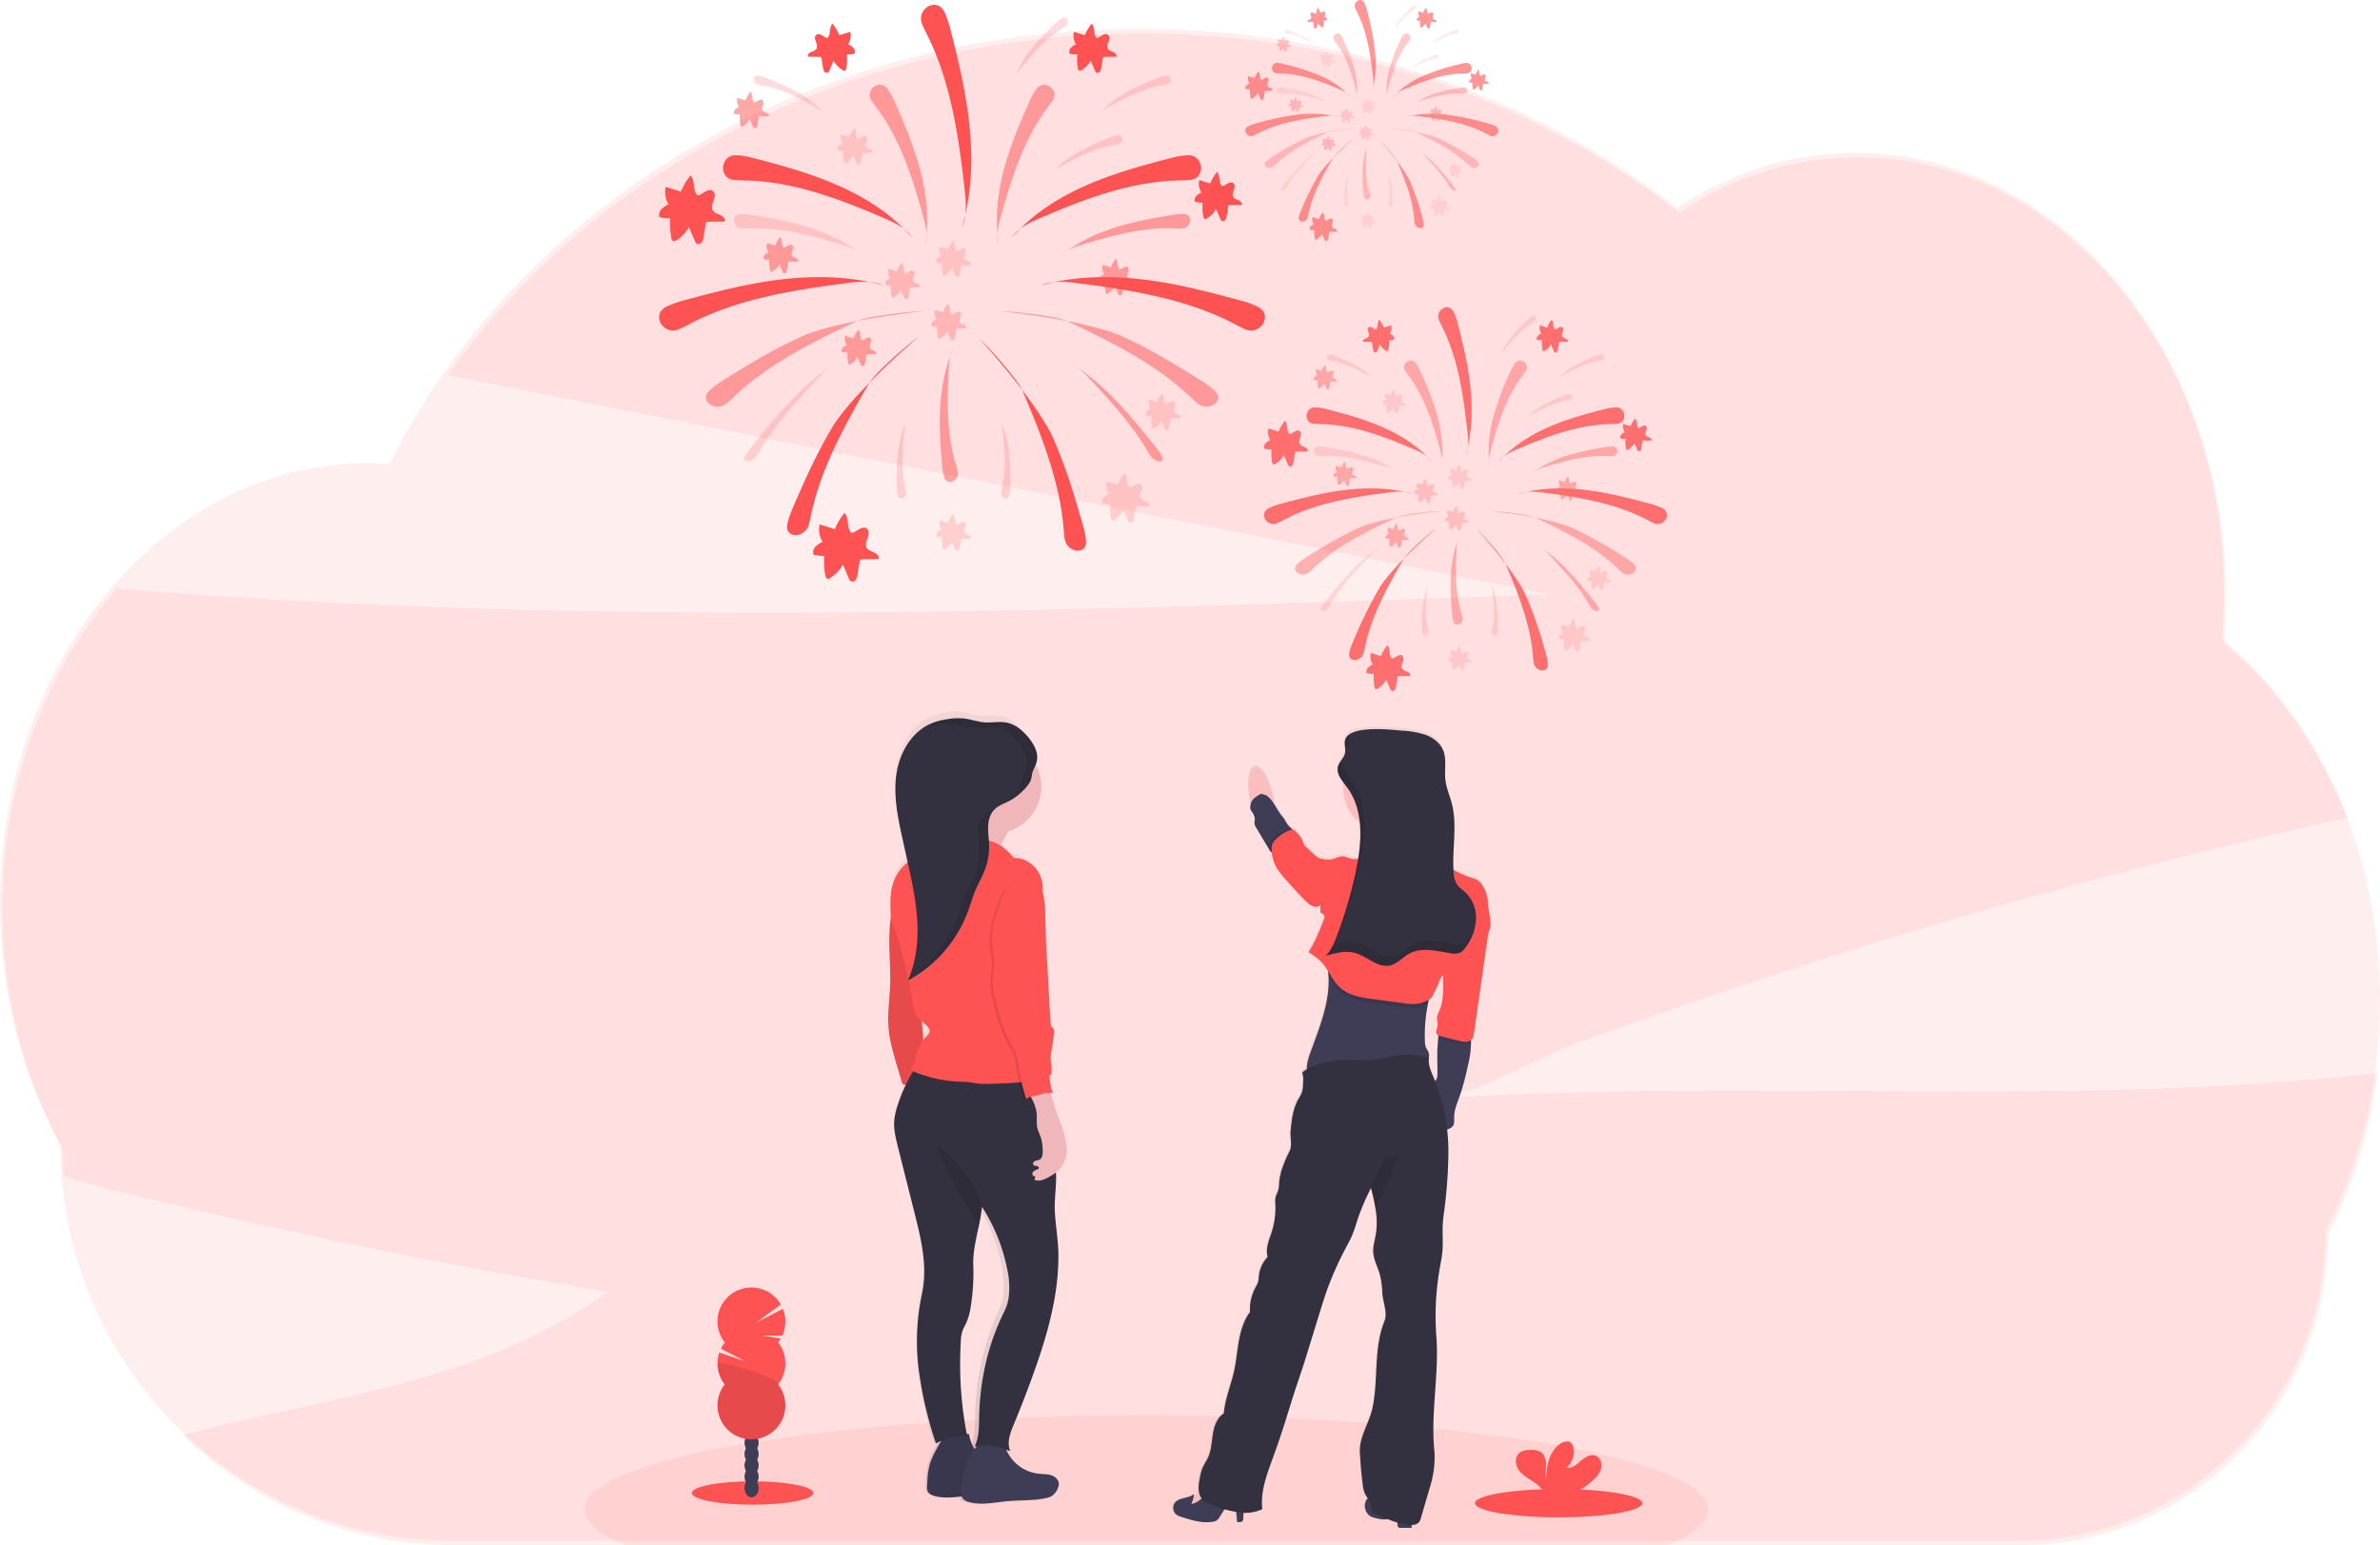 <svg xmlns="http://www.w3.org/2000/svg" xmlns:xlink="http://www.w3.org/1999/xlink" data-name="Layer 1" width="1144" height="742.88" viewBox="0 0 1144 742.88"><defs><linearGradient id="b150bed3-50d4-4a2d-b475-394527b87b3c-248" x1="495.92" y1="801.36" x2="495.92" y2="420.45" gradientUnits="userSpaceOnUse"><stop offset="0" stop-color="gray" stop-opacity="0.25"/><stop offset="0.54" stop-color="gray" stop-opacity="0.12"/><stop offset="1" stop-color="gray" stop-opacity="0.1"/></linearGradient><linearGradient id="eba2aeb6-e081-474a-b312-4768ced23b8d-249" x1="591.52" y1="620.32" x2="744.51" y2="620.32" xlink:href="#b150bed3-50d4-4a2d-b475-394527b87b3c-248"/></defs><title>fireworks</title><path d="M1170.92,594.43a244,244,0,0,1-8.87,40.62A229.22,229.22,0,0,1,1147,672c0,82.52-66.1,149.4-147.65,149.4H246.25A186.29,186.29,0,0,1,116,768.36l1-.25c69.46-18.42,142.75-24.77,203-68.53q-123.08-20.42-244.78-50.7c-5-1.26-10.68-3.16-16.51-5.13-.27-4.16-.42-8.35-.42-12.57-.37-.67-.73-1.35-1.09-2q-2.38-4.41-4.58-9c-14.93-31-23.46-66.91-23.46-105.23,0-60.44,21.23-115,55.25-153.5C313.2,380.39,543.44,372.36,773,364.29L571.63,324.23,243.29,258.89C313.14,160.21,436.41,94.67,576.83,94.67c98.82,0,189.14,32.46,258.34,86.08,25.44-16.91,54.73-26.56,85.9-26.56,64.9,0,121.63,41.73,152.44,104,0,0,0,0,0,.05,15.58,31.5,24.52,68.23,24.52,107.47,0,7-.29,14-.86,20.9,0,.41-.06.81-.1,1.22,21.4,17.81,39.35,41.11,52.41,68.2.16.32.32.66.47,1q3.43,7.15,6.38,14.66l-.19,0q-12.6,2.79-25.17,5.68Q995.5,508.67,862.52,553.22q-38.12,12.76-76,26.62c-21.32,7.79-48.74,25.47-70.84,26.94,151.1-10.13,303.41,4.64,453.81-12.19Z" transform="translate(-28 -78.56)" fill="#ff5252" opacity="0.1"/><path d="M1172,559.22c0-71.94-30.06-135.47-76-173.67q.95-10.91,1-22.12C1097,246.64,1017.73,152,920,152c-31.18,0-60.47,9.65-85.91,26.56C764.89,124.9,674.56,92.44,575.74,92.44c-160.79,0-299.1,85.93-360.46,209.16-3.41-.24-6.84-.37-10.3-.37-97.74,0-177,94.68-177,211.48,0,42.93,10.72,82.88,29.12,116.23h0c0,105.08,84.19,190.27,188,190.27H998.24c81.54,0,147.64-66.89,147.64-149.39h0C1162.44,637.64,1172,599.76,1172,559.22Z" transform="translate(-28 -78.56)" fill="#ff5252" opacity="0.1"/><path d="M849,804.29c0,5.14-5.1,10.09-14.49,14.69-1.68.83-3.51,1.65-5.46,2.46H329c-1.95-.81-3.78-1.63-5.46-2.46-9.39-4.6-14.49-9.55-14.49-14.69,0-25.06,120.88-45.37,270-45.37S849,779.23,849,804.29Z" transform="translate(-28 -78.56)" fill="#ff5252" opacity="0.1"/><ellipse cx="361.76" cy="717.68" rx="29.24" ry="5.62" fill="#ff5252"/><ellipse cx="361.27" cy="715.29" rx="3.4" ry="4.46" fill="#3f3d56"/><ellipse cx="361.27" cy="709.84" rx="3.4" ry="4.46" fill="#3f3d56"/><ellipse cx="361.27" cy="704.39" rx="3.4" ry="4.46" fill="#3f3d56"/><ellipse cx="361.27" cy="698.95" rx="3.4" ry="4.46" fill="#3f3d56"/><ellipse cx="361.27" cy="693.5" rx="3.4" ry="4.46" fill="#3f3d56"/><ellipse cx="361.27" cy="688.05" rx="3.4" ry="4.46" fill="#3f3d56"/><ellipse cx="361.27" cy="682.61" rx="3.4" ry="4.46" fill="#3f3d56"/><path d="M402,723.89a15.65,15.65,0,0,0,1.27-1.86l-8.94-1.47,9.67.07a16.35,16.35,0,0,0,.31-12.92l-13,6.73,12-8.8a16.31,16.31,0,1,0-26.93,18.25,16.35,16.35,0,0,0-1.86,3l11.61,6-12.38-4.16a16.33,16.33,0,0,0,2.63,15.32,16.31,16.31,0,1,0,25.63,0,16.32,16.32,0,0,0,0-20.17Z" transform="translate(-28 -78.56)" fill="#ff5252"/><path d="M372.89,734a16.24,16.24,0,0,0,3.49,10.09,16.31,16.31,0,1,0,25.63,0C404.2,741.28,372.89,732.14,372.89,734Z" transform="translate(-28 -78.56)" opacity="0.1"/><g opacity="0.8"><path d="M708.62,253.18c-2.43-3.31-7.45.27-5.18,3.69.59.89,1.24,1.76,1.86,2.58,7.47,10.09,11.34,22.34,14.67,34.44.82,3,1.61,6.15.68,9.09,1.34-7.87.47-16-1.55-23.71s-5.15-15.1-8.39-22.39A19.93,19.93,0,0,0,708.62,253.18Z" transform="translate(-28 -78.56)" fill="#ff5252" opacity="0.5"/><path d="M660.14,274.39c-5-.16-5.68,7.49-.66,7.89,1.32.1,2.64.13,3.91.17,15.43.42,30,6,44.05,12,3.44,1.47,7,3.13,9.07,6.29-6.32-7.33-14.65-12.7-23.5-16.65s-18.29-6.53-27.72-8.95A23.55,23.55,0,0,0,660.14,274.39Z" transform="translate(-28 -78.56)" fill="#ff5252"/><path d="M661.53,293.18c-3.18.12-2.46,4.64.74,4.67.84,0,1.68,0,2.48-.07,9.73-.39,19.7,2.29,29.37,5.25,2.38.72,4.88,1.55,6.61,3.32a52.91,52.91,0,0,0-17.17-8.81,131.8,131.8,0,0,0-18.68-4.11A17.07,17.07,0,0,0,661.53,293.18Z" transform="translate(-28 -78.56)" fill="#ff5252" opacity="0.2"/><path d="M726.67,377.27c.9,3.05,5.1,1.24,4.33-1.88-.2-.81-.44-1.61-.67-2.38-2.8-9.33-2.67-19.65-2.21-29.76.12-2.47.29-5.11,1.58-7.22a52.94,52.94,0,0,0-4.27,18.82,131,131,0,0,0,.65,19.12A16.93,16.93,0,0,0,726.67,377.27Z" transform="translate(-28 -78.56)" fill="#ff5252" opacity="0.5"/><path d="M667.33,248.93c-1.91-.33-2.06,2.46-.15,2.88.5.12,1,.2,1.49.28,5.86,1,11.47,3.87,16.87,6.87a9.16,9.16,0,0,1,3.53,2.82,32.21,32.21,0,0,0-9.14-7.44,79.22,79.22,0,0,0-10.63-4.83A10.36,10.36,0,0,0,667.33,248.93Z" transform="translate(-28 -78.56)" fill="#ff5252" opacity="0.2"/><path d="M637.75,322.9c-4.86,2.5-.75,9.37,4.24,7.09,1.31-.6,2.58-1.27,3.8-1.9,14.86-7.7,32.11-10.54,49.09-12.72,4.16-.54,8.6-1,12.46.64-10.51-3-21.69-3.21-32.5-1.95s-21.32,4-31.73,6.82A28.22,28.22,0,0,0,637.75,322.9Z" transform="translate(-28 -78.56)" fill="#ff5252"/><path d="M651.64,349.63c-3.5,3.26,2,7.11,5.62,4,1-.82,1.87-1.68,2.75-2.5,10.64-10,24.71-17.11,38.72-23.66,3.44-1.61,17.59-3.26,21.37-3.17-9.87.89-30,4-39,8a216.31,216.31,0,0,0-25.42,14.27A26.94,26.94,0,0,0,651.64,349.63Z" transform="translate(-28 -78.56)" fill="#ff5252" opacity="0.5"/><path d="M676.56,392.31c-1,4.66,5.65,4.73,6.89.07.32-1.22.58-2.45.83-3.62,3.08-14.27,10.61-28.12,18.41-41.48,1.92-3.28,12.63-12.67,15.79-14.75-7.62,6.34-22.45,20.34-27.51,28.78a216.23,216.23,0,0,0-12.81,26.19A26.88,26.88,0,0,0,676.56,392.31Z" transform="translate(-28 -78.56)" fill="#ff5252"/><path d="M726.72,228.48c-2.38-4.86-9.18-.87-7,4.11.57,1.3,1.2,2.58,1.81,3.79,7.32,14.82,9.84,32,11.73,48.82.46,4.13.85,8.54-.83,12.34,3.07-10.38,3.48-21.46,2.42-32.19s-3.57-21.18-6.21-31.54A27.76,27.76,0,0,0,726.72,228.48Z" transform="translate(-28 -78.56)" fill="#ff5252"/><path d="M688.82,236.73a.78.78,0,0,0,.41.12c.26,0,.45-.26.56-.5.59-1.29.25-3,1.17-4.06a14,14,0,0,1,2.22,3.73l3.49-1.09a5.23,5.23,0,0,1-.66,4,5.28,5.28,0,0,1,1.64,1.11,1.81,1.81,0,0,1,.43,1.85,8.87,8.87,0,0,1-2.46.25,16,16,0,0,1-.27,4.58.85.85,0,0,1-.3.59c-.25.16-.59,0-.85-.14a8.16,8.16,0,0,1-2.87-3.05l-1.3,3.1a1.37,1.37,0,0,1-.58.78,1,1,0,0,1-1.09-.38,2.79,2.79,0,0,1-.38-1.17l-.49-3a.65.65,0,0,0-.16-.41.7.7,0,0,0-.51-.15c-1.24,0-2.47-.05-3.7,0-.21-.65.44-1.26,1.07-1.54s1.38-.48,1.7-1.09c.64-1.25-1-3-.32-4.06C686.4,235,687.74,236.2,688.82,236.73Z" transform="translate(-28 -78.56)" fill="#ff5252"/><path d="M756.21,253.18c2.43-3.31,7.44.27,5.18,3.69-.6.89-1.24,1.76-1.86,2.58-7.47,10.09-11.34,22.34-14.68,34.44-.82,3-1.61,6.15-.67,9.09-1.34-7.87-.47-16,1.55-23.71a146.49,146.49,0,0,1,8.38-22.39A20.57,20.57,0,0,1,756.21,253.18Z" transform="translate(-28 -78.56)" fill="#ff5252" opacity="0.5"/><path d="M804.68,274.39c5-.16,5.68,7.49.66,7.89-1.31.1-2.64.13-3.9.17-15.44.42-30,6-44.05,12-3.44,1.47-7.06,3.13-9.07,6.29,6.32-7.33,14.64-12.7,23.5-16.65s18.28-6.53,27.72-8.95A23.55,23.55,0,0,1,804.68,274.39Z" transform="translate(-28 -78.56)" fill="#ff5252"/><path d="M803.29,293.18c3.19.12,2.47,4.64-.73,4.67-.84,0-1.68,0-2.48-.07-9.74-.39-19.7,2.29-29.37,5.25-2.38.72-4.89,1.55-6.61,3.32a52.91,52.91,0,0,1,17.17-8.81A131.8,131.8,0,0,1,800,293.43,17,17,0,0,1,803.29,293.18Z" transform="translate(-28 -78.56)" fill="#ff5252" opacity="0.5"/><path d="M797.5,248.93c1.91-.33,2.06,2.46.15,2.88-.5.12-1,.2-1.49.28-5.86,1-11.48,3.87-16.88,6.87a9.13,9.13,0,0,0-3.52,2.82,32.17,32.17,0,0,1,9.13-7.44,79.92,79.92,0,0,1,10.64-4.83A10.36,10.36,0,0,1,797.5,248.93Z" transform="translate(-28 -78.56)" fill="#ff5252" opacity="0.2"/><path d="M747.61,383.06c-.43,1.89-3.06.95-2.71-1,.09-.51.21-1,.32-1.48,1.33-5.8.85-12.08.17-18.22a9.2,9.2,0,0,0-1.25-4.34,32.37,32.37,0,0,1,3.35,11.3,79.94,79.94,0,0,1,.35,11.67A10,10,0,0,1,747.61,383.06Z" transform="translate(-28 -78.56)" fill="#ff5252" opacity="0.2"/><path d="M796.27,370.45c1.5,2.53-2.18,2.36-3.8-.18-.42-.66-.81-1.33-1.18-2-4.56-7.76-11.49-15.43-18.48-22.83a25.43,25.43,0,0,0-5.73-5,90.57,90.57,0,0,1,15,12.84c4.48,4.69,8.44,9.57,12.32,14.45A23.68,23.68,0,0,1,796.27,370.45Z" transform="translate(-28 -78.56)" fill="#ff5252" opacity="0.5"/><path d="M663.14,370.45c-1.5,2.53,2.18,2.36,3.79-.18.43-.66.82-1.33,1.19-2,4.56-7.76,11.49-15.43,18.48-22.83a25.21,25.21,0,0,1,5.73-5,90.16,90.16,0,0,0-15,12.84c-4.48,4.69-8.45,9.57-12.32,14.45A23.68,23.68,0,0,0,663.14,370.45Z" transform="translate(-28 -78.56)" fill="#ff5252" opacity="0.2"/><path d="M711.83,383.06c.43,1.89,3.06.95,2.71-1-.09-.51-.21-1-.32-1.48-1.33-5.8-.85-12.08-.17-18.22a9.2,9.2,0,0,1,1.25-4.34,32.37,32.37,0,0,0-3.35,11.3A79.94,79.94,0,0,0,711.6,381,10,10,0,0,0,711.83,383.06Z" transform="translate(-28 -78.56)" fill="#ff5252" opacity="0.2"/><path d="M782.16,268c1.91-.34,2.06,2.46.15,2.88-.5.11-1,.19-1.49.28-5.86,1-11.47,3.87-16.88,6.86a9.32,9.32,0,0,0-3.52,2.83,32.42,32.42,0,0,1,9.14-7.45,80.5,80.5,0,0,1,10.63-4.83A10.33,10.33,0,0,1,782.16,268Z" transform="translate(-28 -78.56)" fill="#ff5252" opacity="0.2"/><path d="M764.27,230.59c1.65-1,2.83,1.51,1.21,2.61-.42.29-.86.56-1.27.81-5.07,3.12-9.2,7.88-13.09,12.68a9.07,9.07,0,0,0-2.21,3.94,32.3,32.3,0,0,1,5.69-10.32,79.66,79.66,0,0,1,8.06-8.46A9.83,9.83,0,0,1,764.27,230.59Z" transform="translate(-28 -78.56)" fill="#ff5252" opacity="0.2"/><path d="M827.08,322.9c4.86,2.5.75,9.37-4.24,7.09-1.31-.6-2.59-1.27-3.8-1.9-14.86-7.7-32.12-10.54-49.09-12.72-4.16-.54-8.6-1-12.46.64,10.5-3,21.69-3.21,32.5-1.95s21.32,4,31.73,6.82A28.48,28.48,0,0,1,827.08,322.9Z" transform="translate(-28 -78.56)" fill="#ff5252"/><path d="M813.19,349.63c3.49,3.26-2,7.11-5.63,4-.95-.82-1.87-1.68-2.74-2.5-10.65-10-24.72-17.11-38.72-23.66-3.44-1.61-17.6-3.26-21.37-3.17,9.87.89,30,4,39,8a216.44,216.44,0,0,1,25.43,14.27A26.94,26.94,0,0,1,813.19,349.63Z" transform="translate(-28 -78.56)" fill="#ff5252" opacity="0.5"/><path d="M772,397.63c.43,4.76-6.21,4-6.85-.79-.17-1.25-.27-2.5-.37-3.69-1.27-14.55-7-29.24-13.07-43.46-1.49-3.49-10.94-14.16-13.82-16.61,6.77,7.24,19.73,23,23.69,32A215.87,215.87,0,0,1,771,392.66,27.51,27.51,0,0,1,772,397.63Z" transform="translate(-28 -78.56)" fill="#ff5252"/><path d="M776,236.73a.78.78,0,0,1-.41.12c-.27,0-.45-.26-.56-.5-.6-1.29-.25-3-1.17-4.06a14,14,0,0,0-2.22,3.73l-3.49-1.09a5.19,5.19,0,0,0,.66,4,5.33,5.33,0,0,0-1.65,1.11,1.83,1.83,0,0,0-.42,1.85,8.83,8.83,0,0,0,2.46.25,16.36,16.36,0,0,0,.26,4.58.89.89,0,0,0,.3.59.86.86,0,0,0,.86-.14,8.16,8.16,0,0,0,2.87-3.05l1.3,3.1a1.33,1.33,0,0,0,.58.78.93.93,0,0,0,1.08-.38,2.66,2.66,0,0,0,.39-1.17l.48-3a.72.72,0,0,1,.17-.41.7.7,0,0,1,.51-.15c1.23,0,2.47-.05,3.7,0,.21-.65-.45-1.26-1.08-1.54s-1.37-.48-1.69-1.09c-.64-1.25,1-3,.31-4.06C778.43,235,777.09,236.2,776,236.73Z" transform="translate(-28 -78.56)" fill="#ff5252"/><path d="M786.54,380.51a.9.9,0,0,1-.41.13c-.27,0-.45-.27-.56-.51-.59-1.29-.25-3-1.17-4.06a14,14,0,0,0-2.22,3.73l-3.49-1.08a5.21,5.21,0,0,0,.66,4,5.46,5.46,0,0,0-1.64,1.11,1.81,1.81,0,0,0-.43,1.85,8.87,8.87,0,0,0,2.46.25,16,16,0,0,0,.27,4.58.83.83,0,0,0,.3.59c.25.16.59,0,.85-.14a8.16,8.16,0,0,0,2.87-3l1.3,3.1a1.37,1.37,0,0,0,.58.78.94.94,0,0,0,1.09-.38,2.74,2.74,0,0,0,.38-1.17l.49-3a.65.65,0,0,1,.16-.41.7.7,0,0,1,.51-.15c1.23,0,2.47-.05,3.7,0,.21-.65-.44-1.26-1.07-1.54s-1.38-.48-1.7-1.09c-.64-1.25,1-3,.32-4.06C789,378.74,787.62,380,786.54,380.51Z" transform="translate(-28 -78.56)" fill="#ff5252" opacity="0.2"/><path d="M816.13,284.13a.8.8,0,0,1-.42.13c-.26,0-.44-.27-.55-.51-.6-1.29-.26-3-1.17-4.05a13.75,13.75,0,0,0-2.22,3.72l-3.49-1.08a5.17,5.17,0,0,0,.66,4,5.24,5.24,0,0,0-1.65,1.12,1.83,1.83,0,0,0-.43,1.84,8.94,8.94,0,0,0,2.47.25,16.45,16.45,0,0,0,.26,4.59.87.87,0,0,0,.3.58.84.84,0,0,0,.85-.14,8,8,0,0,0,2.88-3.05l1.29,3.1a1.37,1.37,0,0,0,.58.78.93.93,0,0,0,1.09-.38,2.62,2.62,0,0,0,.39-1.17l.48-2.95a.86.86,0,0,1,.16-.42.78.78,0,0,1,.52-.15c1.23,0,2.46,0,3.69,0,.22-.65-.44-1.26-1.07-1.54s-1.38-.48-1.69-1.09c-.64-1.25,1-3,.31-4.06C818.55,282.36,817.2,283.6,816.13,284.13Z" transform="translate(-28 -78.56)" fill="#ff5252"/><path d="M697.84,394.93a1.08,1.08,0,0,1-.57.17c-.37,0-.63-.37-.78-.7-.83-1.8-.35-4.13-1.63-5.65a19.34,19.34,0,0,0-3.09,5.19l-4.87-1.51a7.27,7.27,0,0,0,.92,5.57,7.74,7.74,0,0,0-2.29,1.56,2.57,2.57,0,0,0-.6,2.58,12.49,12.49,0,0,0,3.44.34,22.48,22.48,0,0,0,.37,6.39.9.9,0,0,0,1.6.62,11.19,11.19,0,0,0,4-4.25l1.81,4.32a1.92,1.92,0,0,0,.81,1.09,1.32,1.32,0,0,0,1.52-.53,3.82,3.82,0,0,0,.53-1.64l.68-4.11a1,1,0,0,1,.22-.58,1.06,1.06,0,0,1,.72-.21c1.72-.05,3.44-.06,5.15-.05.3-.91-.62-1.76-1.49-2.15s-1.92-.67-2.36-1.52c-.9-1.74,1.42-4.16.43-5.66C701.21,392.46,699.34,394.19,697.84,394.93Z" transform="translate(-28 -78.56)" fill="#ff5252"/><path d="M648.63,287a1.22,1.22,0,0,1-.58.17c-.36,0-.62-.37-.78-.7-.82-1.8-.35-4.14-1.62-5.65a19.47,19.47,0,0,0-3.1,5.18l-4.86-1.5a7.19,7.19,0,0,0,.92,5.57,7.27,7.27,0,0,0-2.29,1.56,2.53,2.53,0,0,0-.6,2.57,12.42,12.42,0,0,0,3.44.35,22.84,22.84,0,0,0,.36,6.39,1.17,1.17,0,0,0,.42.81c.36.23.82,0,1.19-.2a11.31,11.31,0,0,0,4-4.24l1.81,4.32a1.9,1.9,0,0,0,.8,1.08,1.3,1.3,0,0,0,1.52-.52,3.88,3.88,0,0,0,.54-1.64l.67-4.11a1.1,1.1,0,0,1,.23-.59,1,1,0,0,1,.72-.2c1.71-.05,3.43-.07,5.15-.05.29-.92-.62-1.76-1.5-2.15s-1.92-.67-2.36-1.52c-.89-1.74,1.42-4.16.44-5.66C652,284.53,650.13,286.27,648.63,287Z" transform="translate(-28 -78.56)" fill="#ff5252"/><path d="M798,353.84a.67.67,0,0,1-.3.1.59.59,0,0,1-.42-.38c-.44-1-.18-2.2-.86-3a10.23,10.23,0,0,0-1.64,2.75l-2.59-.8a3.84,3.84,0,0,0,.49,3,3.91,3.91,0,0,0-1.22.82,1.37,1.37,0,0,0-.31,1.37,6.19,6.19,0,0,0,1.82.18,11.76,11.76,0,0,0,.2,3.4.62.62,0,0,0,.22.43c.19.12.44,0,.63-.1a6,6,0,0,0,2.12-2.26l1,2.3a1,1,0,0,0,.43.57.7.7,0,0,0,.81-.28,2,2,0,0,0,.28-.87l.36-2.18a.56.56,0,0,1,.12-.31.52.52,0,0,1,.38-.11c.92,0,1.83,0,2.74,0,.16-.48-.33-.93-.79-1.14s-1-.36-1.26-.81c-.47-.92.76-2.21.23-3S798.76,353.45,798,353.84Z" transform="translate(-28 -78.56)" fill="#ff5252" opacity="0.2"/><path d="M731.11,392.44a.59.59,0,0,1-.31.09c-.19,0-.33-.19-.41-.37-.44-1-.19-2.2-.86-3a10.26,10.26,0,0,0-1.65,2.75l-2.58-.8a3.8,3.8,0,0,0,.49,3,4.12,4.12,0,0,0-1.22.83,1.35,1.35,0,0,0-.32,1.37,6.62,6.62,0,0,0,1.83.18,12.14,12.14,0,0,0,.19,3.4.67.67,0,0,0,.22.43c.19.12.44,0,.63-.11a5.9,5.9,0,0,0,2.13-2.25l1,2.29a1.07,1.07,0,0,0,.43.58.7.7,0,0,0,.81-.28,2,2,0,0,0,.28-.87l.36-2.19a.51.51,0,0,1,.12-.3.52.52,0,0,1,.38-.11c.91,0,1.82,0,2.74,0,.15-.49-.33-.94-.8-1.14s-1-.36-1.25-.81c-.48-.93.75-2.21.23-3S731.91,392.05,731.11,392.44Z" transform="translate(-28 -78.56)" fill="#ff5252" opacity="0.2"/><path d="M666.41,257.35a.69.69,0,0,1-.3.09c-.2,0-.34-.2-.42-.38-.44-.95-.19-2.19-.86-3a10.32,10.32,0,0,0-1.65,2.76l-2.58-.8a3.81,3.81,0,0,0,.49,3,3.94,3.94,0,0,0-1.22.83,1.34,1.34,0,0,0-.32,1.36,6.66,6.66,0,0,0,1.83.19,12,12,0,0,0,.19,3.39.63.63,0,0,0,.23.43.62.62,0,0,0,.63-.1,6,6,0,0,0,2.12-2.26l1,2.3a1,1,0,0,0,.43.57.69.69,0,0,0,.81-.27,2,2,0,0,0,.28-.88l.36-2.18a.56.56,0,0,1,.12-.31.52.52,0,0,1,.38-.11c.91,0,1.83,0,2.74,0,.15-.48-.33-.93-.8-1.14s-1-.35-1.25-.81c-.48-.92.76-2.2.23-3S667.21,257,666.41,257.35Z" transform="translate(-28 -78.56)" fill="#ff5252" opacity="0.5"/><path d="M700.84,333.48a.75.75,0,0,1-.3.09c-.2,0-.33-.2-.41-.38-.44-.95-.19-2.19-.87-3a10.55,10.55,0,0,0-1.64,2.76l-2.59-.8a3.91,3.91,0,0,0,.49,3,3.78,3.78,0,0,0-1.21.83,1.33,1.33,0,0,0-.32,1.36,6.59,6.59,0,0,0,1.82.19,12,12,0,0,0,.2,3.39.62.62,0,0,0,.22.43.62.62,0,0,0,.63-.1A6.08,6.08,0,0,0,699,339l1,2.3a1,1,0,0,0,.43.57.68.68,0,0,0,.8-.28,2,2,0,0,0,.29-.87l.36-2.18a.41.41,0,0,1,.5-.42l2.73,0c.16-.48-.32-.93-.79-1.14s-1-.35-1.25-.81c-.48-.92.75-2.21.23-3S701.64,333.08,700.84,333.48Z" transform="translate(-28 -78.56)" fill="#ff5252" opacity="0.5"/><path d="M675.85,303.8a.53.53,0,0,1-.3.09c-.2,0-.33-.2-.41-.38-.44-.95-.19-2.19-.87-3a10.28,10.28,0,0,0-1.64,2.76l-2.59-.8a3.9,3.9,0,0,0,.49,3,3.94,3.94,0,0,0-1.22.83,1.36,1.36,0,0,0-.31,1.36,6.55,6.55,0,0,0,1.82.19,12,12,0,0,0,.2,3.39.6.6,0,0,0,.22.43.62.62,0,0,0,.63-.1,6.05,6.05,0,0,0,2.13-2.25l1,2.29a1,1,0,0,0,.42.57.68.68,0,0,0,.81-.27,2,2,0,0,0,.29-.87l.35-2.19a.56.56,0,0,1,.12-.31.64.64,0,0,1,.39-.11l2.73,0c.16-.48-.33-.93-.79-1.13s-1-.36-1.26-.82c-.47-.92.76-2.2.24-3S676.65,303.4,675.85,303.8Z" transform="translate(-28 -78.56)" fill="#ff5252" opacity="0.5"/><path d="M783.19,310.79a.75.75,0,0,1-.3.09c-.2,0-.33-.2-.41-.38-.44-.95-.19-2.19-.87-3a10.28,10.28,0,0,0-1.64,2.76l-2.59-.8a3.9,3.9,0,0,0,.49,3,3.94,3.94,0,0,0-1.22.83,1.35,1.35,0,0,0-.31,1.36,6.55,6.55,0,0,0,1.82.19,12,12,0,0,0,.2,3.39.62.62,0,0,0,.22.43.62.62,0,0,0,.63-.1,6.08,6.08,0,0,0,2.13-2.26l1,2.3a1,1,0,0,0,.43.57.69.69,0,0,0,.8-.28,2,2,0,0,0,.29-.87l.36-2.18a.55.55,0,0,1,.11-.31.53.53,0,0,1,.39-.11l2.73,0c.16-.48-.33-.93-.79-1.14s-1-.35-1.26-.81c-.47-.92.76-2.21.24-3S784,310.39,783.19,310.79Z" transform="translate(-28 -78.56)" fill="#ff5252" opacity="0.5"/><path d="M731.11,305a.69.69,0,0,1-.31.09c-.19,0-.33-.2-.41-.38-.44-1-.19-2.19-.86-3a10.32,10.32,0,0,0-1.65,2.76l-2.58-.8a3.81,3.81,0,0,0,.49,3,3.94,3.94,0,0,0-1.22.83,1.34,1.34,0,0,0-.32,1.36,6.62,6.62,0,0,0,1.83.19,12,12,0,0,0,.19,3.39.67.67,0,0,0,.22.43.62.62,0,0,0,.63-.1,6,6,0,0,0,2.13-2.26l1,2.3a1,1,0,0,0,.43.57.7.7,0,0,0,.81-.27,2,2,0,0,0,.28-.88l.36-2.18a.56.56,0,0,1,.12-.31.52.52,0,0,1,.38-.11c.91,0,1.82,0,2.74,0,.15-.48-.33-.93-.8-1.14s-1-.35-1.25-.81c-.48-.92.75-2.2.23-3S731.91,304.55,731.11,305Z" transform="translate(-28 -78.56)" fill="#ff5252" opacity="0.2"/><path d="M714.76,312.06a.62.62,0,0,1-.3.09c-.2,0-.33-.2-.41-.38-.44-.95-.19-2.19-.87-3a10.28,10.28,0,0,0-1.64,2.76l-2.59-.8a3.9,3.9,0,0,0,.49,3,3.94,3.94,0,0,0-1.22.83,1.36,1.36,0,0,0-.31,1.36,6.55,6.55,0,0,0,1.82.19,12,12,0,0,0,.2,3.39.62.62,0,0,0,.22.43.62.62,0,0,0,.63-.1,6.08,6.08,0,0,0,2.13-2.26l1,2.3a1,1,0,0,0,.43.57.67.67,0,0,0,.8-.27,2,2,0,0,0,.29-.87l.36-2.19a.55.55,0,0,1,.11-.31.64.64,0,0,1,.39-.11l2.73,0c.16-.48-.33-.93-.79-1.14s-1-.35-1.26-.81c-.47-.92.76-2.2.24-3S715.56,311.66,714.76,312.06Z" transform="translate(-28 -78.56)" fill="#ff5252" opacity="0.3"/><path d="M699.53,269a.85.85,0,0,1-.31.09c-.19,0-.33-.2-.41-.38-.44-.95-.19-2.19-.86-3a10.32,10.32,0,0,0-1.65,2.76l-2.58-.8a3.82,3.82,0,0,0,.49,3,4.09,4.09,0,0,0-1.22.82,1.36,1.36,0,0,0-.32,1.37,6.29,6.29,0,0,0,1.83.18,12.12,12.12,0,0,0,.19,3.4.67.67,0,0,0,.22.43.62.62,0,0,0,.63-.1,6,6,0,0,0,2.13-2.26l1,2.3a1,1,0,0,0,.43.57.7.7,0,0,0,.81-.28,2,2,0,0,0,.28-.87l.36-2.18a.56.56,0,0,1,.12-.31.52.52,0,0,1,.38-.11c.91,0,1.83,0,2.74,0,.15-.48-.33-.93-.8-1.14s-1-.36-1.25-.81c-.48-.92.75-2.21.23-3S700.33,268.63,699.53,269Z" transform="translate(-28 -78.56)" fill="#ff5252" opacity="0.2"/><path d="M729.54,325.18a.59.59,0,0,1-.31.09c-.19,0-.33-.2-.41-.38-.44-.95-.19-2.19-.86-3a10.32,10.32,0,0,0-1.65,2.76l-2.58-.8a3.81,3.81,0,0,0,.49,3,3.94,3.94,0,0,0-1.22.83,1.35,1.35,0,0,0-.32,1.37,7.07,7.07,0,0,0,1.83.18,12,12,0,0,0,.19,3.39.62.62,0,0,0,.22.43c.19.13.44,0,.64-.1a6,6,0,0,0,2.12-2.25l1,2.29a1,1,0,0,0,.43.57.68.68,0,0,0,.81-.27,2,2,0,0,0,.28-.87l.36-2.19a.56.56,0,0,1,.12-.31.63.63,0,0,1,.38-.11c.91,0,1.83,0,2.74,0,.15-.49-.33-.94-.8-1.14s-1-.36-1.25-.81c-.48-.93.75-2.21.23-3S730.34,324.78,729.54,325.18Z" transform="translate(-28 -78.56)" fill="#ff5252" opacity="0.3"/></g><g opacity="0.6"><path d="M672.46,95.46a2,2,0,0,0-3.25,2.32c.37.56.78,1.11,1.17,1.63,4.69,6.33,7.12,14,9.22,21.63.51,1.87,1,3.86.42,5.71a35.59,35.59,0,0,0-1-14.9,92.28,92.28,0,0,0-5.27-14.06A12.23,12.23,0,0,0,672.46,95.46Z" transform="translate(-28 -78.56)" fill="#ff5252" opacity="0.5"/><path d="M642,108.79c-3.17-.1-3.57,4.7-.42,5,.83.06,1.66.08,2.46.1,9.7.27,18.86,3.79,27.67,7.56,2.17.93,4.44,2,5.7,4a41.55,41.55,0,0,0-14.76-10.46,108.23,108.23,0,0,0-17.42-5.62A14.32,14.32,0,0,0,642,108.79Z" transform="translate(-28 -78.56)" fill="#ff5252"/><path d="M642.88,120.59c-2,.08-1.55,2.92.47,2.94.52,0,1,0,1.55,0,6.12-.25,12.38,1.44,18.46,3.29a9.61,9.61,0,0,1,4.15,2.09,33.5,33.5,0,0,0-10.79-5.54A83.72,83.72,0,0,0,645,120.75,11.3,11.3,0,0,0,642.88,120.59Z" transform="translate(-28 -78.56)" fill="#ff5252" opacity="0.2"/><path d="M683.8,173.42c.57,1.92,3.21.78,2.73-1.17-.13-.52-.28-1-.43-1.5-1.75-5.86-1.67-12.35-1.38-18.7a9.43,9.43,0,0,1,1-4.53A33.33,33.33,0,0,0,683,159.34a82.86,82.86,0,0,0,.41,12A11.09,11.09,0,0,0,683.8,173.42Z" transform="translate(-28 -78.56)" fill="#ff5252" opacity="0.5"/><path d="M646.53,92.8c-1.21-.21-1.3,1.54-.1,1.81.32.07.63.12.93.17,3.69.63,7.21,2.43,10.61,4.31a5.69,5.69,0,0,1,2.21,1.78,20.28,20.28,0,0,0-5.74-4.68,49.43,49.43,0,0,0-6.68-3A6,6,0,0,0,646.53,92.8Z" transform="translate(-28 -78.56)" fill="#ff5252" opacity="0.2"/><path d="M627.94,139.27c-3.05,1.57-.47,5.88,2.67,4.45.82-.37,1.62-.79,2.38-1.19,9.34-4.84,20.18-6.62,30.84-8,2.62-.33,5.41-.63,7.83.41a52.8,52.8,0,0,0-20.42-1.23A133.4,133.4,0,0,0,631.31,138,17.15,17.15,0,0,0,627.94,139.27Z" transform="translate(-28 -78.56)" fill="#ff5252"/><path d="M636.67,156.06c-2.2,2.05,1.23,4.47,3.53,2.5.6-.51,1.18-1.06,1.72-1.57,6.69-6.28,15.53-10.75,24.33-14.87,2.16-1,11-2,13.43-2-6.2.55-18.87,2.49-24.5,5.05a135.79,135.79,0,0,0-16,9A17,17,0,0,0,636.67,156.06Z" transform="translate(-28 -78.56)" fill="#ff5252" opacity="0.5"/><path d="M652.32,182.87c-.64,2.93,3.55,3,4.33,0,.2-.77.37-1.54.53-2.28,1.93-9,6.66-17.67,11.56-26.06,1.2-2.05,7.93-8,9.92-9.26-4.79,4-14.11,12.77-17.28,18.08a135.13,135.13,0,0,0-8,16.45A18.15,18.15,0,0,0,652.32,182.87Z" transform="translate(-28 -78.56)" fill="#ff5252"/><path d="M683.84,79.94c-1.5-3-5.77-.54-4.41,2.59.35.82.75,1.62,1.13,2.38,4.6,9.31,6.19,20.08,7.37,30.67.29,2.6.54,5.36-.52,7.75a53,53,0,0,0,1.52-20.22A134.09,134.09,0,0,0,685,83.29,17.83,17.83,0,0,0,683.84,79.94Z" transform="translate(-28 -78.56)" fill="#ff5252"/><path d="M660,85.13a.57.57,0,0,0,.25.08.46.46,0,0,0,.35-.32c.38-.81.16-1.86.74-2.55a8.78,8.78,0,0,1,1.39,2.34L665,84a3.29,3.29,0,0,1-.42,2.52,3.23,3.23,0,0,1,1,.7,1.14,1.14,0,0,1,.26,1.16,5.71,5.71,0,0,1-1.55.15,9.93,9.93,0,0,1-.16,2.88.54.54,0,0,1-.19.37.52.52,0,0,1-.53-.09,5,5,0,0,1-1.81-1.91l-.81,2a.82.82,0,0,1-.37.48.57.57,0,0,1-.68-.23,1.7,1.7,0,0,1-.24-.74l-.31-1.86a.42.42,0,0,0-.1-.26.45.45,0,0,0-.32-.09c-.78,0-1.55,0-2.32,0-.14-.41.27-.8.67-1s.86-.3,1.06-.69c.41-.78-.64-1.87-.19-2.55S659.35,84.8,660,85.13Z" transform="translate(-28 -78.56)" fill="#ff5252"/><path d="M702.36,95.46a2,2,0,0,1,3.26,2.32c-.38.56-.78,1.11-1.17,1.63-4.69,6.33-7.13,14-9.22,21.63-.52,1.87-1,3.86-.43,5.71a35.6,35.6,0,0,1,1-14.9,91.23,91.23,0,0,1,5.27-14.06A12.18,12.18,0,0,1,702.36,95.46Z" transform="translate(-28 -78.56)" fill="#ff5252" opacity="0.5"/><path d="M732.82,108.79c3.16-.1,3.57,4.7.41,5-.82.06-1.66.08-2.45.1-9.7.27-18.87,3.79-27.68,7.56-2.16.93-4.43,2-5.69,4a41.55,41.55,0,0,1,14.76-10.46,108.44,108.44,0,0,1,17.41-5.62A14.5,14.5,0,0,1,732.82,108.79Z" transform="translate(-28 -78.56)" fill="#ff5252"/><path d="M732,120.59c2,.08,1.54,2.92-.47,2.94-.53,0-1.05,0-1.55,0-6.12-.25-12.38,1.44-18.46,3.29a9.55,9.55,0,0,0-4.15,2.09,33.4,33.4,0,0,1,10.79-5.54,83.72,83.72,0,0,1,11.74-2.58A11.3,11.3,0,0,1,732,120.59Z" transform="translate(-28 -78.56)" fill="#ff5252" opacity="0.5"/><path d="M728.3,92.8c1.21-.21,1.3,1.54.1,1.81-.32.07-.63.12-.94.17-3.68.63-7.21,2.43-10.6,4.31a5.69,5.69,0,0,0-2.21,1.78,20.24,20.24,0,0,1,5.73-4.68,50.12,50.12,0,0,1,6.69-3A5.79,5.79,0,0,1,728.3,92.8Z" transform="translate(-28 -78.56)" fill="#ff5252" opacity="0.2"/><path d="M697,177.06c-.27,1.19-1.92.6-1.7-.61,0-.32.13-.63.2-.93.84-3.64.53-7.59.11-11.45a5.78,5.78,0,0,0-.79-2.72,20.23,20.23,0,0,1,2.1,7.1,51.4,51.4,0,0,1,.23,7.33A6.13,6.13,0,0,1,697,177.06Z" transform="translate(-28 -78.56)" fill="#ff5252" opacity="0.2"/><path d="M727.53,169.14c.94,1.59-1.37,1.48-2.38-.11-.27-.42-.51-.84-.75-1.24-2.86-4.87-7.22-9.69-11.61-14.34a16.07,16.07,0,0,0-3.59-3.11,56.94,56.94,0,0,1,9.43,8.07c2.82,2.94,5.3,6,7.74,9.08A15.94,15.94,0,0,1,727.53,169.14Z" transform="translate(-28 -78.56)" fill="#ff5252" opacity="0.5"/><path d="M643.89,169.14c-.94,1.59,1.37,1.48,2.39-.11.26-.42.51-.84.74-1.24,2.86-4.87,7.22-9.69,11.61-14.34a16.12,16.12,0,0,1,3.6-3.11,57,57,0,0,0-9.44,8.07c-2.81,2.94-5.3,6-7.74,9.08A15.94,15.94,0,0,0,643.89,169.14Z" transform="translate(-28 -78.56)" fill="#ff5252" opacity="0.2"/><path d="M674.48,177.06c.27,1.19,1.92.6,1.71-.61-.06-.32-.13-.63-.2-.93-.84-3.64-.54-7.59-.11-11.45a5.66,5.66,0,0,1,.78-2.72,20.23,20.23,0,0,0-2.1,7.1,50,50,0,0,0-.22,7.33A6.87,6.87,0,0,0,674.48,177.06Z" transform="translate(-28 -78.56)" fill="#ff5252" opacity="0.2"/><path d="M718.67,104.76c1.2-.21,1.29,1.55.09,1.81-.31.07-.63.12-.93.18-3.69.62-7.21,2.43-10.61,4.31a5.83,5.83,0,0,0-2.21,1.77,20.25,20.25,0,0,1,5.74-4.67,49.49,49.49,0,0,1,6.68-3A6.54,6.54,0,0,1,718.67,104.76Z" transform="translate(-28 -78.56)" fill="#ff5252" opacity="0.2"/><path d="M707.42,81.27c1-.64,1.78,1,.77,1.64l-.8.51c-3.18,2-5.78,5-8.23,8a5.69,5.69,0,0,0-1.38,2.47,20.15,20.15,0,0,1,3.57-6.48,49.88,49.88,0,0,1,5.06-5.31A6.46,6.46,0,0,1,707.42,81.27Z" transform="translate(-28 -78.56)" fill="#ff5252" opacity="0.2"/><path d="M746.89,139.27c3.05,1.57.47,5.88-2.67,4.45-.82-.37-1.62-.79-2.39-1.19-9.33-4.84-20.17-6.62-30.83-8-2.62-.33-5.41-.63-7.83.41a52.76,52.76,0,0,1,20.41-1.23A133.26,133.26,0,0,1,743.52,138,17.64,17.64,0,0,1,746.89,139.27Z" transform="translate(-28 -78.56)" fill="#ff5252"/><path d="M738.16,156.06c2.2,2.05-1.23,4.47-3.53,2.5-.6-.51-1.18-1.06-1.73-1.57-6.69-6.28-15.52-10.75-24.33-14.87-2.15-1-11.05-2-13.42-2,6.2.55,18.86,2.49,24.49,5.05a135.12,135.12,0,0,1,16,9A17,17,0,0,1,738.16,156.06Z" transform="translate(-28 -78.56)" fill="#ff5252" opacity="0.5"/><path d="M712.3,186.22c.27,3-3.9,2.5-4.3-.5-.1-.78-.17-1.57-.24-2.32-.79-9.14-4.4-18.37-8.21-27.3-.93-2.2-6.87-8.9-8.67-10.44,4.25,4.55,12.39,14.44,14.88,20.1a136.38,136.38,0,0,1,5.92,17.34A16.58,16.58,0,0,1,712.3,186.22Z" transform="translate(-28 -78.56)" fill="#ff5252"/><path d="M714.8,85.13a.61.61,0,0,1-.26.08c-.16,0-.28-.17-.35-.32-.37-.81-.16-1.86-.73-2.55a8.81,8.81,0,0,0-1.4,2.34L709.87,84a3.24,3.24,0,0,0,.42,2.52,3.23,3.23,0,0,0-1,.7,1.14,1.14,0,0,0-.27,1.16,5.79,5.79,0,0,0,1.55.15,10.3,10.3,0,0,0,.17,2.88.54.54,0,0,0,.19.37.52.52,0,0,0,.53-.09,5,5,0,0,0,1.81-1.91l.81,2a.85.85,0,0,0,.36.48.58.58,0,0,0,.69-.23,1.7,1.7,0,0,0,.24-.74l.31-1.86a.42.42,0,0,1,.1-.26.45.45,0,0,1,.32-.09c.77,0,1.55,0,2.32,0,.14-.41-.28-.8-.67-1s-.87-.3-1.07-.69c-.4-.78.65-1.87.2-2.55S715.48,84.8,714.8,85.13Z" transform="translate(-28 -78.56)" fill="#ff5252"/><path d="M721.42,175.46a.61.61,0,0,1-.26.08c-.17,0-.28-.17-.35-.32-.37-.81-.16-1.86-.73-2.55a8.71,8.71,0,0,0-1.4,2.34l-2.19-.68a3.28,3.28,0,0,0,.41,2.52,3.48,3.48,0,0,0-1,.7,1.14,1.14,0,0,0-.27,1.16,5.79,5.79,0,0,0,1.55.15,10.37,10.37,0,0,0,.16,2.89.53.53,0,0,0,.19.36c.16.1.37,0,.54-.09a5.08,5.08,0,0,0,1.8-1.91l.82,1.95a.86.86,0,0,0,.36.49.58.58,0,0,0,.68-.24,1.71,1.71,0,0,0,.25-.74l.3-1.85a.58.58,0,0,1,.1-.27.46.46,0,0,1,.33-.09c.77,0,1.55,0,2.32,0,.13-.41-.28-.8-.67-1s-.87-.3-1.07-.69c-.4-.78.64-1.87.2-2.55S722.1,175.13,721.42,175.46Z" transform="translate(-28 -78.56)" fill="#ff5252" opacity="0.2"/><path d="M740,114.91a.65.65,0,0,1-.26.08c-.17,0-.28-.17-.35-.32-.38-.81-.16-1.86-.74-2.55a8.94,8.94,0,0,0-1.39,2.34l-2.2-.68a3.29,3.29,0,0,0,.42,2.52,3.19,3.19,0,0,0-1,.7,1.14,1.14,0,0,0-.27,1.16,5.75,5.75,0,0,0,1.55.15,10.37,10.37,0,0,0,.16,2.89.53.53,0,0,0,.19.36.52.52,0,0,0,.53-.09,5,5,0,0,0,1.81-1.91l.82,2a.86.86,0,0,0,.36.49.58.58,0,0,0,.68-.24,1.58,1.58,0,0,0,.24-.74l.31-1.85a.43.43,0,0,1,.1-.27.45.45,0,0,1,.32-.09c.78,0,1.55,0,2.33,0,.13-.41-.28-.8-.68-1s-.86-.3-1.06-.69c-.41-.78.64-1.87.2-2.55S740.68,114.58,740,114.91Z" transform="translate(-28 -78.56)" fill="#ff5252"/><path d="M665.69,184.52a.66.66,0,0,1-.36.11c-.23,0-.39-.23-.49-.44-.52-1.14-.22-2.6-1-3.55a12.08,12.08,0,0,0-1.94,3.26l-3.06-1a4.54,4.54,0,0,0,.58,3.5,4.77,4.77,0,0,0-1.44,1,1.61,1.61,0,0,0-.38,1.62,7.89,7.89,0,0,0,2.16.21,14.65,14.65,0,0,0,.23,4,.76.76,0,0,0,.27.51c.22.14.51,0,.74-.12A7.18,7.18,0,0,0,663.5,191l1.13,2.71a1.19,1.19,0,0,0,.51.68.8.8,0,0,0,1-.33,2.29,2.29,0,0,0,.34-1l.42-2.58a.71.71,0,0,1,.15-.37.69.69,0,0,1,.45-.13c1.08,0,2.15,0,3.23,0,.19-.57-.39-1.1-.94-1.35s-1.2-.42-1.48-.95c-.56-1.1.89-2.62.27-3.56C667.81,183,666.64,184.05,665.69,184.52Z" transform="translate(-28 -78.56)" fill="#ff5252"/><path d="M634.77,116.72a.76.76,0,0,1-.36.11c-.23,0-.39-.24-.49-.45-.52-1.13-.22-2.59-1-3.55a12.24,12.24,0,0,0-1.94,3.26l-3.06-.94a4.54,4.54,0,0,0,.58,3.5,4.6,4.6,0,0,0-1.44,1,1.57,1.57,0,0,0-.37,1.61,7.42,7.42,0,0,0,2.15.22,14.56,14.56,0,0,0,.23,4,.76.76,0,0,0,.27.52c.22.14.51,0,.74-.13a7.23,7.23,0,0,0,2.52-2.66l1.13,2.71a1.23,1.23,0,0,0,.51.68.8.8,0,0,0,.95-.33,2.29,2.29,0,0,0,.34-1l.42-2.58a.71.71,0,0,1,.15-.37.69.69,0,0,1,.45-.13c1.08,0,2.15,0,3.23,0,.19-.57-.38-1.11-.94-1.35s-1.2-.42-1.48-1c-.56-1.09.89-2.61.28-3.55C636.89,115.16,635.72,116.25,634.77,116.72Z" transform="translate(-28 -78.56)" fill="#ff5252"/><path d="M728.59,158.71a.32.32,0,0,1-.19,0c-.12,0-.21-.12-.26-.23-.27-.6-.11-1.38-.54-1.89a6.6,6.6,0,0,0-1,1.73l-1.63-.5a2.43,2.43,0,0,0,.31,1.86,2.39,2.39,0,0,0-.76.52.84.84,0,0,0-.2.86,4.38,4.38,0,0,0,1.14.12,7.26,7.26,0,0,0,.13,2.13.4.4,0,0,0,.14.27c.11.08.27,0,.39-.07a3.7,3.7,0,0,0,1.34-1.41l.6,1.44a.62.62,0,0,0,.27.36.45.45,0,0,0,.51-.17,1.49,1.49,0,0,0,.18-.55l.22-1.37a.36.36,0,0,1,.08-.2.38.38,0,0,1,.24-.07c.57,0,1.14,0,1.71,0,.1-.31-.2-.59-.49-.72s-.65-.22-.79-.51c-.3-.58.47-1.39.14-1.89S729.1,158.46,728.59,158.71Z" transform="translate(-28 -78.56)" fill="#ff5252" opacity="0.2"/><path d="M686.59,183a.32.32,0,0,1-.19,0c-.12,0-.21-.12-.26-.23-.27-.6-.11-1.38-.54-1.89a6.6,6.6,0,0,0-1,1.73l-1.63-.5a2.43,2.43,0,0,0,.31,1.86,2.39,2.39,0,0,0-.76.52.84.84,0,0,0-.2.86,4,4,0,0,0,1.14.11,7.31,7.31,0,0,0,.13,2.14.43.43,0,0,0,.13.27.4.4,0,0,0,.4-.07,3.7,3.7,0,0,0,1.34-1.41l.6,1.44a.66.66,0,0,0,.27.36.46.46,0,0,0,.51-.17,1.31,1.31,0,0,0,.17-.55l.23-1.37a.36.36,0,0,1,.08-.2.33.33,0,0,1,.24-.07c.57,0,1.14,0,1.71,0,.1-.31-.2-.59-.49-.72s-.65-.23-.79-.51c-.3-.58.47-1.39.14-1.89S687.09,182.71,686.59,183Z" transform="translate(-28 -78.56)" fill="#ff5252" opacity="0.2"/><path d="M646,98.08a.47.47,0,0,1-.19.06.33.33,0,0,1-.26-.24c-.28-.6-.12-1.38-.55-1.88a6.45,6.45,0,0,0-1,1.73l-1.62-.5a2.4,2.4,0,0,0,.3,1.86,2.34,2.34,0,0,0-.76.52.84.84,0,0,0-.2.86,4,4,0,0,0,1.15.11,7.61,7.61,0,0,0,.12,2.13.4.4,0,0,0,.14.28c.12.07.27,0,.39-.07a3.73,3.73,0,0,0,1.34-1.42l.6,1.44a.65.65,0,0,0,.27.37.44.44,0,0,0,.51-.18,1.28,1.28,0,0,0,.18-.55l.22-1.37a.27.27,0,0,1,.32-.26c.57,0,1.14,0,1.72,0,.09-.3-.21-.59-.5-.71s-.64-.23-.79-.51c-.3-.58.47-1.39.15-1.89S646.45,97.83,646,98.08Z" transform="translate(-28 -78.56)" fill="#ff5252" opacity="0.5"/><path d="M667.58,145.91a.42.42,0,0,1-.19.06c-.12,0-.21-.13-.26-.24-.28-.6-.12-1.38-.54-1.88a6.23,6.23,0,0,0-1,1.73l-1.62-.5a2.4,2.4,0,0,0,.31,1.86,2.38,2.38,0,0,0-.77.52.85.85,0,0,0-.2.85,4.06,4.06,0,0,0,1.15.12,7.61,7.61,0,0,0,.12,2.13.38.38,0,0,0,.14.27c.12.08.28,0,.4-.06a3.78,3.78,0,0,0,1.33-1.42l.61,1.44a.59.59,0,0,0,.27.36.41.41,0,0,0,.5-.17,1.19,1.19,0,0,0,.18-.55l.23-1.37a.32.32,0,0,1,.07-.19.34.34,0,0,1,.24-.07c.57,0,1.15,0,1.72,0,.1-.3-.21-.59-.5-.72s-.64-.22-.79-.51c-.29-.58.48-1.38.15-1.88S668.08,145.66,667.58,145.91Z" transform="translate(-28 -78.56)" fill="#ff5252" opacity="0.5"/><path d="M651.88,127.27a.32.32,0,0,1-.19,0c-.12,0-.21-.12-.26-.23-.28-.6-.12-1.38-.54-1.89a6.38,6.38,0,0,0-1,1.73l-1.62-.5a2.39,2.39,0,0,0,.31,1.86,2.55,2.55,0,0,0-.77.52.86.86,0,0,0-.2.86,4,4,0,0,0,1.15.11,7.66,7.66,0,0,0,.12,2.14.3.3,0,0,0,.54.2,3.75,3.75,0,0,0,1.33-1.41l.61,1.44a.66.66,0,0,0,.27.36.43.43,0,0,0,.5-.18,1.24,1.24,0,0,0,.18-.54l.23-1.38a.25.25,0,0,1,.31-.26l1.72,0c.1-.3-.21-.58-.5-.71s-.64-.23-.79-.51c-.3-.58.48-1.39.15-1.89S652.38,127,651.88,127.27Z" transform="translate(-28 -78.56)" fill="#ff5252" opacity="0.5"/><path d="M719.32,131.66a.34.34,0,0,1-.19.05c-.13,0-.21-.12-.26-.23-.28-.6-.12-1.38-.55-1.89a6.6,6.6,0,0,0-1,1.73l-1.62-.5a2.38,2.38,0,0,0,.3,1.86,2.51,2.51,0,0,0-.76.52.84.84,0,0,0-.2.86,4,4,0,0,0,1.15.11,7.66,7.66,0,0,0,.12,2.14.4.4,0,0,0,.14.27.38.38,0,0,0,.39-.07,3.78,3.78,0,0,0,1.34-1.41l.6,1.44a.66.66,0,0,0,.27.36.44.44,0,0,0,.51-.18,1.24,1.24,0,0,0,.18-.54l.22-1.38a.36.36,0,0,1,.08-.19.33.33,0,0,1,.24-.07l1.72,0c.09-.3-.21-.58-.5-.71s-.64-.23-.79-.51c-.3-.58.47-1.39.15-1.89S719.82,131.41,719.32,131.66Z" transform="translate(-28 -78.56)" fill="#ff5252" opacity="0.5"/><path d="M686.59,128a.32.32,0,0,1-.19,0c-.12,0-.21-.12-.26-.23-.27-.6-.11-1.38-.54-1.89a6.6,6.6,0,0,0-1,1.73l-1.63-.5a2.43,2.43,0,0,0,.31,1.86,2.39,2.39,0,0,0-.76.52.84.84,0,0,0-.2.86,4.38,4.38,0,0,0,1.14.12,7.26,7.26,0,0,0,.13,2.13.43.43,0,0,0,.13.27c.12.08.28,0,.4-.07a3.7,3.7,0,0,0,1.34-1.41l.6,1.44a.62.62,0,0,0,.27.36.46.46,0,0,0,.51-.17,1.31,1.31,0,0,0,.17-.55l.23-1.37a.36.36,0,0,1,.08-.2.38.38,0,0,1,.24-.07c.57,0,1.14,0,1.71,0,.1-.31-.2-.59-.49-.72s-.65-.22-.79-.51c-.3-.58.47-1.39.14-1.89S687.09,127.74,686.59,128Z" transform="translate(-28 -78.56)" fill="#ff5252" opacity="0.2"/><path d="M676.33,132.45a.39.39,0,0,1-.2.06c-.12,0-.2-.12-.26-.23-.27-.6-.11-1.38-.54-1.89a6.6,6.6,0,0,0-1,1.73l-1.63-.5a2.43,2.43,0,0,0,.31,1.86,2.51,2.51,0,0,0-.76.52.84.84,0,0,0-.2.86,4,4,0,0,0,1.14.11,7.69,7.69,0,0,0,.13,2.14.4.4,0,0,0,.14.27.38.38,0,0,0,.39-.07,3.78,3.78,0,0,0,1.34-1.41l.6,1.44a.66.66,0,0,0,.27.36.44.44,0,0,0,.51-.18,1.38,1.38,0,0,0,.18-.54l.22-1.38a.27.27,0,0,1,.32-.26c.57,0,1.14,0,1.72,0,.09-.3-.21-.58-.5-.71s-.64-.23-.79-.51c-.3-.58.47-1.39.14-1.89S676.83,132.21,676.33,132.45Z" transform="translate(-28 -78.56)" fill="#ff5252" opacity="0.3"/><path d="M666.75,105.42a.42.42,0,0,1-.19.06c-.12,0-.21-.13-.26-.24-.27-.6-.11-1.38-.54-1.88a6.29,6.29,0,0,0-1,1.73l-1.63-.51a2.43,2.43,0,0,0,.31,1.86,2.56,2.56,0,0,0-.76.52.85.85,0,0,0-.2.86,4.38,4.38,0,0,0,1.14.12,7.26,7.26,0,0,0,.13,2.13.41.41,0,0,0,.13.27c.12.08.28,0,.4-.06a3.8,3.8,0,0,0,1.34-1.42l.6,1.44a.62.62,0,0,0,.27.36.43.43,0,0,0,.51-.17,1.31,1.31,0,0,0,.17-.55l.23-1.37a.36.36,0,0,1,.08-.2.32.32,0,0,1,.24-.06c.57,0,1.14,0,1.71,0,.1-.31-.2-.59-.49-.72s-.65-.22-.79-.51c-.3-.58.47-1.38.14-1.88S667.25,105.17,666.75,105.42Z" transform="translate(-28 -78.56)" fill="#ff5252" opacity="0.2"/><path d="M685.61,140.7a.34.34,0,0,1-.19.05c-.13,0-.21-.12-.26-.23-.28-.6-.12-1.38-.55-1.89a6.5,6.5,0,0,0-1,1.74l-1.62-.51a2.42,2.42,0,0,0,.3,1.86,2.63,2.63,0,0,0-.76.52.84.84,0,0,0-.2.86,4.45,4.45,0,0,0,1.15.12,7.61,7.61,0,0,0,.12,2.13.4.4,0,0,0,.14.27c.12.08.27,0,.39-.06a3.8,3.8,0,0,0,1.34-1.42l.6,1.44a.62.62,0,0,0,.27.36.45.45,0,0,0,.51-.17,1.32,1.32,0,0,0,.18-.55l.22-1.37a.44.44,0,0,1,.08-.2.38.38,0,0,1,.24-.07c.57,0,1.15,0,1.72,0,.1-.31-.21-.59-.5-.72s-.64-.22-.79-.51c-.3-.58.48-1.39.15-1.89S686.11,140.45,685.61,140.7Z" transform="translate(-28 -78.56)" fill="#ff5252" opacity="0.3"/></g><path d="M454.64,121.29c-3.65-5-11.19.41-7.78,5.55.89,1.34,1.86,2.65,2.78,3.89,11.24,15.16,17.06,33.58,22.07,51.78,1.23,4.46,2.42,9.23,1,13.65,2-11.83.7-24-2.33-35.64s-7.74-22.7-12.61-33.66A29.89,29.89,0,0,0,454.64,121.29Z" transform="translate(-28 -78.56)" fill="#ff5252" opacity="0.5"/><path d="M381.77,153.18c-7.58-.23-8.54,11.26-1,11.86,2,.16,4,.21,5.88.26,23.2.63,45.14,9,66.22,18.09,5.17,2.22,10.6,4.72,13.63,9.47-9.5-11-22-19.1-35.33-25S403.68,158,389.5,154.37A36.44,36.44,0,0,0,381.77,153.18Z" transform="translate(-28 -78.56)" fill="#ff5252"/><path d="M383.85,181.43c-4.78.18-3.7,7,1.12,7,1.26,0,2.51,0,3.71-.1,14.64-.59,29.63,3.45,44.17,7.89,3.57,1.09,7.33,2.33,9.93,5-7.57-6.09-16.6-10.32-25.81-13.25s-18.67-4.64-28.09-6.18A25.6,25.6,0,0,0,383.85,181.43Z" transform="translate(-28 -78.56)" fill="#ff5252" opacity="0.2"/><path d="M481.77,307.85c1.36,4.59,7.68,1.86,6.53-2.82-.31-1.22-.67-2.43-1-3.58-4.21-14-4-29.55-3.32-44.74.17-3.72.44-7.68,2.38-10.86-4,8.85-5.87,18.64-6.43,28.29s.14,19.24,1,28.75A26.32,26.32,0,0,0,481.77,307.85Z" transform="translate(-28 -78.56)" fill="#ff5252" opacity="0.5"/><path d="M392.57,114.91c-2.88-.5-3.1,3.7-.22,4.34.75.16,1.51.29,2.23.41,8.82,1.51,17.25,5.82,25.37,10.32,2,1.11,4.09,2.33,5.3,4.25A48.51,48.51,0,0,0,411.52,123a119.47,119.47,0,0,0-16-7.26A16,16,0,0,0,392.57,114.91Z" transform="translate(-28 -78.56)" fill="#ff5252" opacity="0.2"/><path d="M348.1,226.11c-7.31,3.76-1.13,14.09,6.38,10.66,2-.9,3.88-1.9,5.71-2.85,22.33-11.58,48.27-15.85,73.79-19.14,6.26-.8,12.94-1.51,18.73,1-15.79-4.45-32.6-4.82-48.85-2.93s-32.06,6-47.71,10.26A43,43,0,0,0,348.1,226.11Z" transform="translate(-28 -78.56)" fill="#ff5252"/><path d="M369,266.3c-5.25,4.9,2.95,10.69,8.46,6,1.44-1.23,2.81-2.53,4.12-3.76,16-15,37.16-25.72,58.22-35.57,5.17-2.42,26.44-4.89,32.12-4.76-14.83,1.33-45.14,6-58.61,12.09S387.35,254,375.06,261.73A41.29,41.29,0,0,0,369,266.3Z" transform="translate(-28 -78.56)" fill="#ff5252" opacity="0.5"/><path d="M406.44,330.46c-1.53,7,8.5,7.11,10.36.11.49-1.84.88-3.68,1.26-5.44,4.62-21.46,15.95-42.29,27.67-62.36,2.88-4.93,19-19.06,23.73-22.18-11.45,9.53-33.75,30.57-41.35,43.27s-13.54,26-19.26,39.37A41.45,41.45,0,0,0,406.44,330.46Z" transform="translate(-28 -78.56)" fill="#ff5252"/><path d="M481.86,84.16c-3.58-7.3-13.8-1.3-10.56,6.18.85,2,1.81,3.88,2.71,5.7,11,22.28,14.81,48.05,17.64,73.39.69,6.21,1.29,12.84-1.24,18.55,4.62-15.59,5.23-32.25,3.63-48.38s-5.36-31.85-9.34-47.42A41.38,41.38,0,0,0,481.86,84.16Z" transform="translate(-28 -78.56)" fill="#ff5252"/><path d="M424.88,96.57a1.14,1.14,0,0,0,.61.18c.4,0,.68-.4.84-.76.9-1.94.38-4.46,1.76-6.09a21,21,0,0,1,3.34,5.59l5.25-1.62a7.8,7.8,0,0,1-1,6,8.17,8.17,0,0,1,2.48,1.68,2.75,2.75,0,0,1,.64,2.78,13.22,13.22,0,0,1-3.71.37,24.59,24.59,0,0,1-.39,6.9,1.3,1.3,0,0,1-.45.87c-.39.25-.89,0-1.28-.21a12.1,12.1,0,0,1-4.32-4.58l-1.95,4.66a2.09,2.09,0,0,1-.87,1.17,1.41,1.41,0,0,1-1.64-.56,4,4,0,0,1-.58-1.77l-.73-4.44a1.06,1.06,0,0,0-.24-.63,1.16,1.16,0,0,0-.78-.22q-2.78-.08-5.55-.06c-.32-1,.66-1.9,1.61-2.31s2.07-.73,2.55-1.65c1-1.87-1.54-4.48-.47-6.1C421.24,93.9,423.26,95.77,424.88,96.57Z" transform="translate(-28 -78.56)" fill="#ff5252"/><path d="M526.19,121.29c3.65-5,11.19.41,7.78,5.55-.89,1.34-1.87,2.65-2.79,3.89-11.23,15.16-17,33.58-22.07,51.78-1.23,4.46-2.42,9.23-1,13.65-2-11.83-.7-24,2.33-35.64s7.74-22.7,12.61-33.66A29.89,29.89,0,0,1,526.19,121.29Z" transform="translate(-28 -78.56)" fill="#ff5252" opacity="0.5"/><path d="M599.06,153.18c7.58-.23,8.54,11.26,1,11.86-2,.16-4,.21-5.88.26-23.2.63-45.14,9-66.22,18.09-5.18,2.22-10.61,4.72-13.63,9.47,9.5-11,22-19.1,35.33-25s27.48-9.82,41.66-13.46A36.63,36.63,0,0,1,599.06,153.18Z" transform="translate(-28 -78.56)" fill="#ff5252"/><path d="M597,181.43c4.79.18,3.71,7-1.11,7-1.26,0-2.52,0-3.72-.1-14.63-.59-29.62,3.45-44.16,7.89-3.57,1.09-7.34,2.33-9.93,5,7.57-6.09,16.59-10.32,25.81-13.25s18.67-4.64,28.09-6.18A25.56,25.56,0,0,1,597,181.43Z" transform="translate(-28 -78.56)" fill="#ff5252" opacity="0.5"/><path d="M588.25,114.91c2.88-.5,3.1,3.7.23,4.34-.75.16-1.51.29-2.23.41-8.82,1.51-17.26,5.82-25.38,10.32-2,1.11-4.08,2.33-5.29,4.25A48.51,48.51,0,0,1,569.31,123a119.47,119.47,0,0,1,16-7.26A15.87,15.87,0,0,1,588.25,114.91Z" transform="translate(-28 -78.56)" fill="#ff5252" opacity="0.2"/><path d="M513.27,316.55c-.65,2.85-4.61,1.43-4.09-1.46.14-.76.32-1.51.48-2.22,2-8.72,1.28-18.17.26-27.39-.25-2.27-.57-4.67-1.88-6.53a48.58,48.58,0,0,1,5,17,121.24,121.24,0,0,1,.53,17.55A15.76,15.76,0,0,1,513.27,316.55Z" transform="translate(-28 -78.56)" fill="#ff5252" opacity="0.2"/><path d="M586.41,297.59c2.25,3.81-3.28,3.56-5.7-.26-.64-1-1.22-2-1.79-3-6.85-11.65-17.27-23.18-27.77-34.32-2.58-2.73-5.37-5.61-8.62-7.43a135.59,135.59,0,0,1,22.58,19.3c6.74,7,12.69,14.39,18.52,21.72A35.89,35.89,0,0,1,586.41,297.59Z" transform="translate(-28 -78.56)" fill="#ff5252" opacity="0.5"/><path d="M386.27,297.59c-2.25,3.81,3.28,3.56,5.7-.26.64-1,1.23-2,1.79-3,6.85-11.65,17.28-23.18,27.77-34.32,2.58-2.73,5.37-5.61,8.62-7.43a135.59,135.59,0,0,0-22.58,19.3c-6.74,7-12.69,14.39-18.52,21.72A35.89,35.89,0,0,0,386.27,297.59Z" transform="translate(-28 -78.56)" fill="#ff5252" opacity="0.2"/><path d="M459.46,316.55c.65,2.85,4.61,1.43,4.09-1.46-.14-.76-.32-1.51-.48-2.22-2-8.72-1.28-18.17-.26-27.39.25-2.27.57-4.67,1.87-6.53a48.77,48.77,0,0,0-5,17,119.83,119.83,0,0,0-.53,17.55A15.76,15.76,0,0,0,459.46,316.55Z" transform="translate(-28 -78.56)" fill="#ff5252" opacity="0.2"/><path d="M565.2,143.54c2.88-.5,3.1,3.7.22,4.34-.75.16-1.51.29-2.23.41-8.82,1.51-17.25,5.82-25.37,10.32-2,1.11-4.09,2.33-5.3,4.25a48.51,48.51,0,0,1,13.73-11.19,120.75,120.75,0,0,1,16-7.26A16,16,0,0,1,565.2,143.54Z" transform="translate(-28 -78.56)" fill="#ff5252" opacity="0.2"/><path d="M538.3,87.33c2.48-1.54,4.25,2.27,1.83,3.93-.64.44-1.29.84-1.92,1.22-7.61,4.7-13.83,11.85-19.68,19.06-1.43,1.77-2.92,3.68-3.32,5.92A48.57,48.57,0,0,1,523.76,102a121.61,121.61,0,0,1,12.12-12.72A16,16,0,0,1,538.3,87.33Z" transform="translate(-28 -78.56)" fill="#ff5252" opacity="0.2"/><path d="M632.73,226.11c7.31,3.76,1.13,14.09-6.38,10.66-2-.9-3.88-1.9-5.71-2.85-22.33-11.58-48.28-15.85-73.79-19.14-6.27-.8-12.94-1.51-18.73,1,15.79-4.45,32.59-4.82,48.85-2.93s32,6,47.71,10.26A43,43,0,0,1,632.73,226.11Z" transform="translate(-28 -78.56)" fill="#ff5252"/><path d="M611.85,266.3c5.25,4.9-3,10.69-8.46,6-1.44-1.23-2.81-2.53-4.12-3.76-16-15-37.16-25.72-58.22-35.57-5.17-2.42-26.45-4.89-32.13-4.76,14.84,1.33,45.15,6,58.62,12.09s25.94,13.73,38.22,21.45A40.86,40.86,0,0,1,611.85,266.3Z" transform="translate(-28 -78.56)" fill="#ff5252" opacity="0.5"/><path d="M550,338.46c.64,7.15-9.33,6-10.29-1.19-.26-1.88-.41-3.76-.57-5.55-1.9-21.87-10.53-44-19.65-65.34-2.23-5.24-16.44-21.28-20.76-25,10.17,10.88,29.65,34.55,35.61,48.09s10.17,27.54,14.17,41.48A41.87,41.87,0,0,1,550,338.46Z" transform="translate(-28 -78.56)" fill="#ff5252"/><path d="M556,96.57a1.15,1.15,0,0,1-.62.18c-.39,0-.67-.4-.84-.76-.89-1.94-.38-4.46-1.75-6.09a20.73,20.73,0,0,0-3.34,5.59l-5.25-1.62a7.84,7.84,0,0,0,1,6,8.25,8.25,0,0,0-2.47,1.68,2.75,2.75,0,0,0-.64,2.78,13.22,13.22,0,0,0,3.71.37,24.22,24.22,0,0,0,.39,6.9,1.26,1.26,0,0,0,.45.87c.39.25.89,0,1.28-.21a12.18,12.18,0,0,0,4.32-4.58l2,4.66a2,2,0,0,0,.87,1.17,1.41,1.41,0,0,0,1.64-.56,4.3,4.3,0,0,0,.58-1.77l.73-4.44a1.06,1.06,0,0,1,.24-.63,1.13,1.13,0,0,1,.77-.22c1.86-.05,3.71-.07,5.56-.06.32-1-.67-1.9-1.61-2.31s-2.08-.73-2.55-1.65c-1-1.87,1.53-4.48.47-6.1C559.59,93.9,557.57,95.77,556,96.57Z" transform="translate(-28 -78.56)" fill="#ff5252"/><path d="M571.79,312.73a1.42,1.42,0,0,1-.62.18c-.4,0-.68-.4-.84-.76-.9-1.94-.38-4.46-1.76-6.1a21.48,21.48,0,0,0-3.34,5.6L560,310a7.82,7.82,0,0,0,1,6,8.17,8.17,0,0,0-2.48,1.68,2.75,2.75,0,0,0-.64,2.78,13.6,13.6,0,0,0,3.71.37,24.5,24.5,0,0,0,.39,6.89,1.32,1.32,0,0,0,.45.88,1.27,1.27,0,0,0,1.28-.21,12.18,12.18,0,0,0,4.32-4.58l2,4.66a2.12,2.12,0,0,0,.87,1.17,1.42,1.42,0,0,0,1.64-.57,4,4,0,0,0,.58-1.77l.73-4.43a.83.83,0,0,1,1-.85c1.85-.06,3.7-.07,5.55-.06.32-1-.66-1.9-1.61-2.31s-2.07-.73-2.55-1.65c-1-1.88,1.54-4.49.47-6.1C575.42,310.05,573.4,311.92,571.79,312.73Z" transform="translate(-28 -78.56)" fill="#ff5252" opacity="0.2"/><path d="M616.26,167.83a1.25,1.25,0,0,1-.61.19,1.13,1.13,0,0,1-.84-.76c-.9-1.95-.38-4.46-1.76-6.1a20.79,20.79,0,0,0-3.34,5.6l-5.25-1.63a7.86,7.86,0,0,0,1,6,8.07,8.07,0,0,0-2.47,1.68,2.74,2.74,0,0,0-.64,2.77,13.22,13.22,0,0,0,3.71.37,24.2,24.2,0,0,0,.39,6.9,1.32,1.32,0,0,0,.45.88,1.28,1.28,0,0,0,1.28-.22,12.23,12.23,0,0,0,4.32-4.57l2,4.66a2.06,2.06,0,0,0,.87,1.16,1.4,1.4,0,0,0,1.64-.56,4.16,4.16,0,0,0,.58-1.77l.73-4.44a1.06,1.06,0,0,1,.24-.62,1.11,1.11,0,0,1,.78-.23c1.85,0,3.7-.07,5.55,0,.32-1-.66-1.9-1.61-2.32s-2.07-.72-2.55-1.64c-1-1.88,1.54-4.49.47-6.1C619.9,165.16,617.88,167,616.26,167.83Z" transform="translate(-28 -78.56)" fill="#ff5252"/><path d="M438.44,334.41a1.78,1.78,0,0,1-.86.25c-.56,0-.94-.56-1.17-1.06-1.25-2.71-.53-6.21-2.45-8.49a29.06,29.06,0,0,0-4.65,7.8L422,330.64a10.84,10.84,0,0,0,1.39,8.38,11.44,11.44,0,0,0-3.45,2.34,3.84,3.84,0,0,0-.89,3.87,18.67,18.67,0,0,0,5.16.52,34.06,34.06,0,0,0,.55,9.61,1.35,1.35,0,0,0,2.41.92,16.92,16.92,0,0,0,6-6.38l2.72,6.5a2.87,2.87,0,0,0,1.21,1.62,1.93,1.93,0,0,0,2.28-.78,5.69,5.69,0,0,0,.81-2.47l1-6.18a1.55,1.55,0,0,1,.33-.87,1.52,1.52,0,0,1,1.08-.31c2.58-.08,5.17-.1,7.75-.08.44-1.37-.93-2.65-2.25-3.23s-2.89-1-3.55-2.29c-1.35-2.62,2.14-6.25.66-8.5C443.51,330.68,440.69,333.29,438.44,334.41Z" transform="translate(-28 -78.56)" fill="#ff5252"/><path d="M364.45,172.16a1.78,1.78,0,0,1-.86.25c-.55,0-.94-.55-1.17-1.06-1.25-2.7-.53-6.21-2.45-8.49a29.21,29.21,0,0,0-4.65,7.8L348,168.39a10.88,10.88,0,0,0,1.38,8.38,11.41,11.41,0,0,0-3.45,2.35,3.83,3.83,0,0,0-.89,3.87,18.66,18.66,0,0,0,5.16.51,34.43,34.43,0,0,0,.55,9.61,1.8,1.8,0,0,0,.63,1.22,1.76,1.76,0,0,0,1.78-.29,17,17,0,0,0,6-6.38l2.72,6.49a2.93,2.93,0,0,0,1.21,1.63,2,2,0,0,0,2.28-.79,5.56,5.56,0,0,0,.81-2.46l1-6.19a1.49,1.49,0,0,1,.34-.87,1.54,1.54,0,0,1,1.08-.31q3.87-.1,7.74-.08c.44-1.37-.93-2.65-2.25-3.23s-2.89-1-3.54-2.29c-1.35-2.61,2.13-6.25.65-8.5C369.52,168.43,366.71,171,364.45,172.16Z" transform="translate(-28 -78.56)" fill="#ff5252"/><path d="M589,272.63a.88.88,0,0,1-.46.14c-.3,0-.5-.3-.62-.56-.67-1.44-.28-3.3-1.3-4.52a15.31,15.31,0,0,0-2.47,4.15l-3.89-1.21a5.83,5.83,0,0,0,.73,4.46,5.71,5.71,0,0,0-1.82,1.24,2,2,0,0,0-.48,2.06,10.12,10.12,0,0,0,2.74.27,18.18,18.18,0,0,0,.3,5.1.9.9,0,0,0,.33.65c.28.18.66,0,1-.15a9.11,9.11,0,0,0,3.19-3.39l1.45,3.45a1.52,1.52,0,0,0,.64.86,1,1,0,0,0,1.21-.42,3,3,0,0,0,.43-1.31l.54-3.28a.85.85,0,0,1,.18-.47.83.83,0,0,1,.58-.16c1.37,0,2.74-.05,4.11,0,.23-.73-.5-1.41-1.2-1.72s-1.53-.53-1.88-1.21c-.72-1.39,1.13-3.32.35-4.52C591.65,270.65,590.15,272,589,272.63Z" transform="translate(-28 -78.56)" fill="#ff5252" opacity="0.2"/><path d="M488.45,330.66a1.07,1.07,0,0,1-.46.14c-.29,0-.49-.3-.62-.57-.66-1.44-.28-3.3-1.3-4.51a15.51,15.51,0,0,0-2.47,4.14l-3.88-1.2a5.76,5.76,0,0,0,.73,4.45,6,6,0,0,0-1.83,1.25,2,2,0,0,0-.48,2.05,10.2,10.2,0,0,0,2.75.28,17.83,17.83,0,0,0,.29,5.1,1,1,0,0,0,.33.65.94.94,0,0,0,.95-.16,9,9,0,0,0,3.2-3.39l1.44,3.45a1.56,1.56,0,0,0,.65.87,1.05,1.05,0,0,0,1.21-.42,3.12,3.12,0,0,0,.43-1.31l.54-3.29a.78.78,0,0,1,.18-.46.8.8,0,0,1,.57-.16c1.37,0,2.74-.06,4.11-.05.24-.72-.49-1.4-1.19-1.71s-1.53-.54-1.89-1.22c-.71-1.39,1.14-3.32.35-4.51C491.14,328.68,489.65,330.07,488.45,330.66Z" transform="translate(-28 -78.56)" fill="#ff5252" opacity="0.2"/><path d="M391.19,127.56a1,1,0,0,1-.46.14c-.3,0-.5-.3-.62-.56-.67-1.44-.28-3.3-1.3-4.52a15.31,15.31,0,0,0-2.47,4.15l-3.89-1.21a5.79,5.79,0,0,0,.74,4.46,5.64,5.64,0,0,0-1.83,1.24,2,2,0,0,0-.48,2.05,9.75,9.75,0,0,0,2.74.28,18.18,18.18,0,0,0,.3,5.1.94.94,0,0,0,.33.65c.28.18.66,0,.95-.15a9.11,9.11,0,0,0,3.19-3.39l1.45,3.45a1.52,1.52,0,0,0,.64.86,1,1,0,0,0,1.21-.42,3,3,0,0,0,.43-1.31l.54-3.28a.85.85,0,0,1,.18-.47.83.83,0,0,1,.58-.16c1.37,0,2.74-.05,4.11,0,.23-.73-.5-1.41-1.2-1.72s-1.53-.53-1.88-1.21c-.72-1.39,1.13-3.32.35-4.52C393.88,125.58,392.38,127,391.19,127.56Z" transform="translate(-28 -78.56)" fill="#ff5252" opacity="0.5"/><path d="M443,242a.91.91,0,0,1-.45.14c-.3,0-.5-.3-.63-.56-.66-1.44-.28-3.3-1.29-4.52a15.6,15.6,0,0,0-2.48,4.15L434.22,240a5.83,5.83,0,0,0,.73,4.46,5.87,5.87,0,0,0-1.83,1.24,2,2,0,0,0-.47,2,9.71,9.71,0,0,0,2.74.28,18.56,18.56,0,0,0,.29,5.1.91.91,0,0,0,.34.65c.28.18.66,0,.94-.15a9.05,9.05,0,0,0,3.2-3.39l1.45,3.45a1.52,1.52,0,0,0,.64.86,1,1,0,0,0,1.21-.42,3.08,3.08,0,0,0,.43-1.31l.54-3.28a.85.85,0,0,1,.18-.47.8.8,0,0,1,.57-.16c1.37,0,2.74,0,4.12,0,.23-.73-.5-1.41-1.2-1.72s-1.53-.53-1.88-1.21c-.72-1.39,1.13-3.32.35-4.52C445.65,240,444.15,241.42,443,242Z" transform="translate(-28 -78.56)" fill="#ff5252" opacity="0.5"/><path d="M405.38,197.4a.9.9,0,0,1-.45.13c-.3,0-.5-.29-.63-.56-.66-1.44-.28-3.3-1.3-4.51a15.51,15.51,0,0,0-2.47,4.14l-3.88-1.2a5.8,5.8,0,0,0,.73,4.45,6.1,6.1,0,0,0-1.83,1.24,2,2,0,0,0-.47,2.06,9.7,9.7,0,0,0,2.74.27,18.25,18.25,0,0,0,.29,5.11,1,1,0,0,0,.34.65c.28.18.65,0,.94-.16a9.05,9.05,0,0,0,3.2-3.39l1.45,3.45a1.49,1.49,0,0,0,.64.86,1,1,0,0,0,1.21-.41,3.17,3.17,0,0,0,.43-1.31l.54-3.29a.82.82,0,0,1,.18-.46.81.81,0,0,1,.57-.17c1.37,0,2.74-.05,4.11,0,.24-.73-.49-1.4-1.19-1.71s-1.53-.54-1.88-1.22c-.72-1.39,1.13-3.32.34-4.52C408.08,195.42,406.58,196.8,405.38,197.4Z" transform="translate(-28 -78.56)" fill="#ff5252" opacity="0.5"/><path d="M566.75,207.9a.91.91,0,0,1-.45.14c-.3,0-.5-.3-.62-.57-.67-1.43-.29-3.3-1.3-4.51a15.31,15.31,0,0,0-2.47,4.15L558,205.9a5.8,5.8,0,0,0,.73,4.45,6.07,6.07,0,0,0-1.83,1.25,2,2,0,0,0-.47,2.05,10.09,10.09,0,0,0,2.74.28,18.56,18.56,0,0,0,.29,5.1.94.94,0,0,0,.34.65c.28.18.66,0,.94-.16a8.91,8.91,0,0,0,3.2-3.39l1.45,3.45a1.55,1.55,0,0,0,.64.87,1,1,0,0,0,1.21-.42,3.12,3.12,0,0,0,.43-1.31l.54-3.28a.85.85,0,0,1,.18-.47.8.8,0,0,1,.57-.16c1.37,0,2.75-.05,4.12,0,.23-.73-.5-1.41-1.2-1.72s-1.53-.54-1.88-1.22c-.72-1.39,1.13-3.32.35-4.51C569.45,205.92,568,207.31,566.75,207.9Z" transform="translate(-28 -78.56)" fill="#ff5252" opacity="0.5"/><path d="M488.45,199.12a1,1,0,0,1-.46.14c-.29,0-.49-.3-.62-.56-.66-1.44-.28-3.3-1.3-4.52a15.57,15.57,0,0,0-2.47,4.15l-3.88-1.21a5.79,5.79,0,0,0,.73,4.46,5.75,5.75,0,0,0-1.83,1.24,2,2,0,0,0-.48,2.05,9.82,9.82,0,0,0,2.75.28,17.81,17.81,0,0,0,.29,5.1.94.94,0,0,0,.33.65,1,1,0,0,0,.95-.15,9.13,9.13,0,0,0,3.2-3.39l1.44,3.45a1.54,1.54,0,0,0,.65.86,1,1,0,0,0,1.21-.42,3.08,3.08,0,0,0,.43-1.31l.54-3.28a.78.78,0,0,1,.18-.47.8.8,0,0,1,.57-.16c1.37,0,2.74-.05,4.11,0,.24-.73-.49-1.41-1.19-1.72s-1.53-.53-1.89-1.21c-.71-1.39,1.14-3.32.35-4.52C491.14,197.14,489.65,198.53,488.45,199.12Z" transform="translate(-28 -78.56)" fill="#ff5252" opacity="0.2"/><path d="M463.88,209.81a1,1,0,0,1-.46.14c-.29,0-.5-.3-.62-.56-.66-1.44-.28-3.31-1.3-4.52A15.57,15.57,0,0,0,459,209l-3.89-1.21a5.79,5.79,0,0,0,.74,4.46,5.75,5.75,0,0,0-1.83,1.24,2,2,0,0,0-.48,2.05,9.82,9.82,0,0,0,2.75.28,17.81,17.81,0,0,0,.29,5.1.94.94,0,0,0,.33.65,1,1,0,0,0,.95-.15,9.13,9.13,0,0,0,3.2-3.39l1.44,3.45a1.56,1.56,0,0,0,.64.86,1,1,0,0,0,1.22-.42,2.94,2.94,0,0,0,.42-1.31l.54-3.28a.93.93,0,0,1,.18-.47.83.83,0,0,1,.58-.16c1.37,0,2.74-.05,4.11,0,.24-.73-.49-1.41-1.19-1.72s-1.54-.53-1.89-1.21c-.71-1.39,1.14-3.32.35-4.52C466.57,207.83,465.08,209.22,463.88,209.81Z" transform="translate(-28 -78.56)" fill="#ff5252" opacity="0.3"/><path d="M441,145.12a1,1,0,0,1-.46.14c-.3,0-.5-.3-.62-.57-.66-1.43-.28-3.3-1.3-4.51a15.41,15.41,0,0,0-2.47,4.14l-3.89-1.2a5.76,5.76,0,0,0,.74,4.45,5.83,5.83,0,0,0-1.83,1.25,2,2,0,0,0-.48,2.05,10.13,10.13,0,0,0,2.74.28,18.2,18.2,0,0,0,.3,5.1.94.94,0,0,0,.33.65c.28.18.66,0,.95-.16a9,9,0,0,0,3.19-3.39l1.45,3.45a1.55,1.55,0,0,0,.64.87,1,1,0,0,0,1.21-.42,3,3,0,0,0,.43-1.31l.54-3.28a.85.85,0,0,1,.18-.47.83.83,0,0,1,.58-.16c1.37,0,2.74-.06,4.11-.05.23-.72-.49-1.4-1.2-1.71s-1.53-.54-1.88-1.22c-.72-1.39,1.13-3.32.35-4.51C443.67,143.14,442.17,144.53,441,145.12Z" transform="translate(-28 -78.56)" fill="#ff5252" opacity="0.2"/><path d="M486.09,229.54a.91.91,0,0,1-.46.13c-.29,0-.49-.29-.62-.56-.66-1.44-.28-3.3-1.3-4.51a15.51,15.51,0,0,0-2.47,4.14l-3.88-1.2a5.76,5.76,0,0,0,.73,4.45,6.1,6.1,0,0,0-1.83,1.24,2,2,0,0,0-.47,2.06,9.7,9.7,0,0,0,2.74.27,18.25,18.25,0,0,0,.29,5.11,1,1,0,0,0,.33.65.94.94,0,0,0,1-.16,9.06,9.06,0,0,0,3.2-3.39l1.44,3.45a1.61,1.61,0,0,0,.65.87,1.05,1.05,0,0,0,1.21-.42,3.12,3.12,0,0,0,.43-1.31l.54-3.29a.85.85,0,0,1,.18-.46.81.81,0,0,1,.57-.17c1.37,0,2.74-.05,4.11,0,.24-.73-.49-1.4-1.19-1.71s-1.53-.54-1.88-1.22c-.72-1.39,1.13-3.32.34-4.51C488.79,227.56,487.29,228.94,486.09,229.54Z" transform="translate(-28 -78.56)" fill="#ff5252" opacity="0.3"/><path d="M535.13,636.59a14.68,14.68,0,0,0,1.66-7.68,30.47,30.47,0,0,0-.5-3.43,54.78,54.78,0,0,0-1.3-5.81c-.61-2-1.44-3.95-2.16-5.92-1.08-3-1.89-6.08-2.76-9.14-.05-.17-.1-.33-.14-.5-.2-.68-.4-1.36-.61-2a3.77,3.77,0,0,1,1.24.31,2.54,2.54,0,0,1-.55-1,1.33,1.33,0,0,0,0-.19,28.61,28.61,0,0,1-.9-4.55c-.12-1-.18-2-.21-3l.79-.34a19.9,19.9,0,0,0-.38-7.52c.31-2.73.73-5.47,1.09-8.2.18-1.26.34-2.52.47-3.78.16-1.48.11-3.35-1.26-3.72-.28-2.12-.4-4.27-.51-6.42q-.57-11.24-1.16-22.47c-.39-7.51-.78-15-.94-22.54l0-1.54a58.1,58.1,0,0,0-1.26-12.76,19.83,19.83,0,0,0,0-2.31,15.24,15.24,0,0,0-.18-1.91,13.58,13.58,0,0,0-.52-2.25,14.1,14.1,0,0,0-2.72-4.87,12.53,12.53,0,0,0-9.45-4.66h-.38c-.32-.45-.65-.88-1-1.31a25.17,25.17,0,0,0-2.19-2.42,21,21,0,0,0-2.74-2.27c.47-1,1-2.12,1.5-3.15.67-1.35,1.34-2.64,2-3.76a19.68,19.68,0,0,0,3.64-1.59,22.86,22.86,0,0,0,11.51-20.1,24.28,24.28,0,0,0-.49-4.86,23.53,23.53,0,0,0-2.07-5.91c.12-.34.24-.68.34-1l.06-.23a10.25,10.25,0,0,0-.42-6,14.7,14.7,0,0,0-.94-2.16c-.24-.47-.5-.93-.77-1.37-.14-.23-.28-.45-.43-.67-.29-.43-.59-.86-.89-1.26l-.27-.35a27.6,27.6,0,0,0-1.85-2.2,21.06,21.06,0,0,0-3-2.71,13.23,13.23,0,0,0-5-2.31,14.93,14.93,0,0,0-3.19-.3c-.65,0-1.29,0-1.94.07-1.29.06-2.59.16-3.88.15q-.65,0-1.29-.06a49.06,49.06,0,0,1-6.73-1.4c-.37-.09-.74-.17-1.12-.24s-.75-.14-1.13-.19a21.13,21.13,0,0,0-3.08-.18l-1,0c-1,0-2.05.17-3.07.32l-1,.16a29.15,29.15,0,0,0-7.48,2.22c-.32.14-.62.3-.93.46l-.19.1-.73.42-.15.09-.78.5-.07.05c-7.38,5-11.74,14.36-12.84,23.69a55.15,55.15,0,0,0-.3,8.9c.29,7.53,1.84,15.05,3.39,22.44l2,9.32c.09.41.18.83.26,1.24l-.22.18a20.66,20.66,0,0,0-5.9,8.32,30.89,30.89,0,0,0-1.81,11.63v0c0,1,0,2,.05,3.06s.06,2,.16,3.07l-.15,1.26c-.17,1.51-.32,3-.41,4.56-.08,1.22-.13,2.44-.15,3.67-.17,7.81.62,15.63.37,23.44,0,.21,0,.41,0,.62a1.34,1.34,0,0,1,0,.2c-.18,4.38-.64,8.75-.8,13.12a61.27,61.27,0,0,0,.07,6.91c.45,6.14,2.1,12.1,3.74,18l2.34,8.45a2.3,2.3,0,0,0,.59,1.16,1.8,1.8,0,0,0,1.31.27c-.26.56-.5,1.13-.74,1.7a77.9,77.9,0,0,0-3.16,8.83,33.38,33.38,0,0,0-1.38,6.86,24,24,0,0,0,0,2.94.09.09,0,0,0,0,.07,55.28,55.28,0,0,0,1.69,9.61q2.22,9.33,4.43,18.66c0,.06,0,.13,0,.19q1.54,6.45,3.08,12.91c2,8.6,4.1,17.26,4.48,26.12a56.18,56.18,0,0,1-.93,13.27,115.77,115.77,0,0,0-1.15,39.81A196.35,196.35,0,0,0,477,772.21l.78-.39c.5-.26,1-.5,1.52-.73l-.33.6c-.08.14-.16.27-.23.41q-1.28,2.24-2.38,4.56c-.13.24-.24.49-.36.74a35,35,0,0,0-1.59,3.92C473.2,785,473,789,472.85,792.9a6.05,6.05,0,0,0,.19,2.25,4.66,4.66,0,0,0,3.35,2.51,21.14,21.14,0,0,0,5.91.73,52.44,52.44,0,0,0,6.45-.54,1.52,1.52,0,0,0,.06.2.19.19,0,0,0,0,.07c.51,1.41,2,2.12,3.35,2.51a21.33,21.33,0,0,0,6.65.71c3.68-.1,7.39-.82,11.07-1.17,5.82-.56,11.74-.16,17.44-1.52a8.31,8.31,0,0,0,2.41-.88,8,8,0,0,0,3-4.23,6,6,0,0,0,.35-1.38c.19-2.06-1.51-3.85-3.35-4.52s-3.84-.57-5.78-.78a17.92,17.92,0,0,1-10.65-5.16,19.41,19.41,0,0,1-4.26-6.49c.62.22,1.23.45,1.85.7a6.77,6.77,0,0,1-.3-.82,9.33,9.33,0,0,1-.4-2,11.25,11.25,0,0,1,0-2.17,32,32,0,0,1,2.5-8.6q4.35-11.12,8.22-22.43c6.52-19,12.08-38.84,12-59.1,0-7.32-1.35-14.24-1.61-21.56-.17-4.93.5-9.85.59-14.78,0-.5,0-1,0-1.5q0-1.14-.06-2.28A13.48,13.48,0,0,0,535.13,636.59ZM474,572.19a5.55,5.55,0,0,1-1.8,2.87c-.22.23-.43.48-.62.72s-.35.43-.51.64q-.26-3.76-.54-7.51l-.12-1.63.3.25.24.22a20.16,20.16,0,0,1,2.24,2.38,3.64,3.64,0,0,1,.78,1.43,2.17,2.17,0,0,1,0,.62Zm36.19,129.39a23.31,23.31,0,0,1-1.85,6.3,120.3,120.3,0,0,0-9.54,29.9,138.57,138.57,0,0,0-2.11,20.67c-.08,4.72.08,9.63-1.57,14-.14.37-.29.72-.45,1.08l.77-.12c-.2.38-.4.76-.59,1.1l-.1.18-.12.21-.19-.35a19.45,19.45,0,0,1-2.1-5.51c-.09-.39-.17-.78-.23-1.17,0,0,0-.05,0-.08s-.42-.16-1.07-.19a192.72,192.72,0,0,1-2.71-44.5,21.25,21.25,0,0,1,.74-5.35c.48-1.5,1.28-2.86,1.89-4.31a31.4,31.4,0,0,0,1.9-7.56,108,108,0,0,0,1.17-20c-.22-6.31,1.24-12.59,2.49-18.87.11-.55.21-1.09.32-1.64.46-2.44.87-4.88,1.11-7.32l.06-.61c.63,1,1.25,2.06,1.83,3.12A91.22,91.22,0,0,1,509.4,687,42.46,42.46,0,0,1,510.18,701.58Z" transform="translate(-28 -78.56)" fill="url(#b150bed3-50d4-4a2d-b475-394527b87b3c-248)"/><path d="M457.52,509l-1,7.9c-.35,2.67-.7,5.34-.88,8-.62,8.94.53,17.91.23,26.87-.23,6.9-1.33,13.79-.8,20.66.47,6.09,2.2,12,3.92,17.85l2.46,8.37a2.24,2.24,0,0,0,.62,1.15,2.18,2.18,0,0,0,1.56.25l10.89-1c-.69-3.19-1.47-6.53-1.84-9.78-.3-2.57-.48-5.16-.66-7.74-.58-8.05-1.24-16.09-1.9-24.13L469,543.33c-.5-6.13-1-12.29-2.55-18.24A36.34,36.34,0,0,0,457.52,509Z" transform="translate(-28 -78.56)" fill="#ff5252"/><path d="M457.52,509l-1,7.9c-.35,2.67-.7,5.34-.88,8-.62,8.94.53,17.91.23,26.87-.23,6.9-1.33,13.79-.8,20.66.47,6.09,2.2,12,3.92,17.85l2.46,8.37a2.24,2.24,0,0,0,.62,1.15,2.18,2.18,0,0,0,1.56.25l10.89-1c-.69-3.19-1.47-6.53-1.84-9.78-.3-2.57-.48-5.16-.66-7.74-.58-8.05-1.24-16.09-1.9-24.13L469,543.33c-.5-6.13-1-12.29-2.55-18.24A36.34,36.34,0,0,0,457.52,509Z" transform="translate(-28 -78.56)" opacity="0.1"/><path d="M476.92,777.61a34.24,34.24,0,0,0-1.67,3.89c-1.25,3.67-1.44,7.6-1.62,11.48a5.52,5.52,0,0,0,.21,2.22c.53,1.39,2.07,2.1,3.51,2.49,6,1.62,12.4.09,18.62-.46s12.33-.16,18.31-1.5a9.38,9.38,0,0,0,2.53-.88,7.9,7.9,0,0,0,3.21-4.19,5,5,0,0,0,.36-1.37c.2-2-1.58-3.81-3.51-4.48s-4-.56-6.08-.77a19.14,19.14,0,0,1-17-16c-.07-.44-10.07-.18-11.13.4-1.23.67-2,2.36-2.67,3.5Q478.36,774.71,476.92,777.61Z" transform="translate(-28 -78.56)" fill="#3f3d56"/><path d="M476.92,777.61a34.24,34.24,0,0,0-1.67,3.89c-1.25,3.67-1.44,7.6-1.62,11.48a5.52,5.52,0,0,0,.21,2.22c.53,1.39,2.07,2.1,3.51,2.49,6,1.62,12.4.09,18.62-.46s12.33-.16,18.31-1.5a9.38,9.38,0,0,0,2.53-.88,7.9,7.9,0,0,0,3.21-4.19,5,5,0,0,0,.36-1.37c.2-2-1.58-3.81-3.51-4.48s-4-.56-6.08-.77a19.14,19.14,0,0,1-17-16c-.07-.44-10.07-.18-11.13.4-1.23.67-2,2.36-2.67,3.5Q478.36,774.71,476.92,777.61Z" transform="translate(-28 -78.56)" opacity="0.1"/><path d="M493.5,780.56a34.88,34.88,0,0,0-1.67,3.88c-1.25,3.68-1.44,7.61-1.61,11.49a5.36,5.36,0,0,0,.2,2.22c.53,1.39,2.07,2.1,3.52,2.49,6,1.62,12.39.09,18.61-.47s12.33-.15,18.31-1.49a9.33,9.33,0,0,0,2.54-.88,7.93,7.93,0,0,0,3.2-4.19,5,5,0,0,0,.36-1.37c.2-2-1.58-3.81-3.51-4.48s-4-.56-6.08-.77a19.17,19.17,0,0,1-16.95-16c-.07-.45-10.07-.18-11.13.39-1.23.68-2,2.37-2.67,3.51Q494.94,777.66,493.5,780.56Z" transform="translate(-28 -78.56)" fill="#3f3d56"/><path d="M536.75,681.85c.13,20.08-5.71,39.71-12.56,58.58q-4.07,11.22-8.63,22.23c-1.8,4.35-3.83,9.18-1.9,13.47-5.56-2.11-11.25-3.36-17.12-2.39,2.24-4.55,2-9.84,2.13-14.91a129.18,129.18,0,0,1,2.21-20.5,114,114,0,0,1,10-29.62,22.57,22.57,0,0,0,1.94-6.25A39.63,39.63,0,0,0,512,688a86,86,0,0,0-12-29.36q0,.3-.06.6a86.38,86.38,0,0,1-1.5,8.89c-1.31,6.22-2.84,12.44-2.61,18.69a101.27,101.27,0,0,1-1.23,19.83,29.83,29.83,0,0,1-2,7.49c-.64,1.44-1.47,2.79-2,4.28a19.62,19.62,0,0,0-.78,5.29,179.12,179.12,0,0,0,3.09,45.3,28.9,28.9,0,0,0-15,3.41,184.53,184.53,0,0,1-7.9-32.62,108.39,108.39,0,0,1,1.21-39.45,53.28,53.28,0,0,0,1-13.16c-.4-8.78-2.56-17.37-4.71-25.89l-3.27-13q-2.32-9.25-4.66-18.5c-1-4.1-2.07-8.29-1.75-12.51a31.11,31.11,0,0,1,1.45-6.8,75.89,75.89,0,0,1,10.29-21c17.9,1,36-.67,53.9-2a2.68,2.68,0,0,1,3.55,2.73l6.72,38.06a95.9,95.9,0,0,1,1.91,16.08c0,5.39-.84,10.76-.64,16.14C535.34,667.73,536.71,674.59,536.75,681.85Z" transform="translate(-28 -78.56)" fill="#33313f"/><path d="M500,659.28a86.38,86.38,0,0,1-1.5,8.89c-3.9-6.74-8.09-13.31-11.68-20.21-.92-1.78-1.8-3.58-2.69-5.38l-2.64-5.4c-.49-1-1-2-1.44-3a22.69,22.69,0,0,1-1.66-4.68c1.3-.24,4.51,3.28,5.48,4.19a76.31,76.31,0,0,1,5.6,6.18,66.9,66.9,0,0,1,5.82,7.61A37,37,0,0,1,500,659.28Z" transform="translate(-28 -78.56)" opacity="0.1"/><path d="M514.89,474.43s-9.94,15.84-8.1,19.16-31.32-2.95-31.32-2.95,18-15.84,16.21-22.48S514.89,474.43,514.89,474.43Z" transform="translate(-28 -78.56)" fill="#efb7b9"/><circle cx="478.05" cy="378.18" r="22.48" fill="#efb7b9"/><path d="M515.23,491a23,23,0,0,0-9.46-7.63,34.09,34.09,0,0,0-6.71-1.65l-9-1.58c-2.2-.39-4.55-.75-6.59.15a10.82,10.82,0,0,0-2.81,2.06c-3.11,2.88-6.13,6.06-10,7.72-1.07.46-2.19.79-3.26,1.25-4.37,1.88-7.64,5.82-9.5,10.2-1.95,4.6-2,9.58-1.85,14.57a25.87,25.87,0,0,0,.51,5.13,33.1,33.1,0,0,0,1.7,4.71,84.41,84.41,0,0,1,3.1,10q3.5,13.35,5.8,27a10.3,10.3,0,0,0,1.13,3.73,13.27,13.27,0,0,0,3.1,3,21.12,21.12,0,0,1,2.6,2.58,3.54,3.54,0,0,1,.82,1.41c.29,1.35-.9,2.49-1.86,3.47a16.85,16.85,0,0,0-4.2,7.31,2.9,2.9,0,0,0-.66,2,2.3,2.3,0,0,1-.64,2.91,5,5,0,0,0-.93,4,63.1,63.1,0,0,0,22,5.16c1.86.08,3.72.08,5.57.31,1.31.16,2.61.44,3.93.6a42.69,42.69,0,0,0,5.77.14c10-.2,20.3-.45,29.49-4.42.86-4.71-1-9.51-2.17-14.16-1.86-7.39-2.33-15-3.71-22.54-.95-5.13-2.33-10.18-3.11-15.33s-1-10.5.44-15.52c1.25-4.45,1.63-9,2.93-13.41s2.22-9.24.75-13.62C526.59,495,521,490.74,515.23,491Z" transform="translate(-28 -78.56)" fill="#ff5252"/><path d="M526.27,444.82c1.09-4-1.06-8.14-3.63-11.38-2.77-3.49-6.34-6.63-10.69-7.5-3.55-.72-7.22.14-10.82-.14-3.19-.26-6.25-1.4-9.43-1.81a30,30,0,0,0-8.62.32,31.82,31.82,0,0,0-7.85,2.2c-9.57,4.24-15.18,14.71-16.48,25.09s1,20.85,3.25,31.07l2.05,9.23c2.13,9.61,4.27,19.28,4.84,29.11s-.49,19.92-4.53,28.89a62.17,62.17,0,0,0,28.55-32.33c1.46-3.8,2.53-7.74,4.14-11.48,1.39-3.22,3.16-6.26,4.39-9.54a31.18,31.18,0,0,0,2-11.6c-.07-3-.57-5.92-.48-8.9s.84-6.07,2.9-8.22c1.82-1.91,4.42-2.82,6.77-4a28.07,28.07,0,0,0,9.46-7.89c1.48-1.93,1.56-2.76,1.94-5S525.69,446.93,526.27,444.82Z" transform="translate(-28 -78.56)" fill="#33313f"/><path d="M526.3,613.68c.22,2.31-.19,4.68.31,7,.38,1.7,1.26,3.25,1.78,4.92a23,23,0,0,1,.79,5.92c.08,1.67,0,3.71-1.54,4.49-.65.35-1.43.36-2.11.65s-1.25,1.11-.87,1.73,1.07.54,1.68.66,1.27.75.92,1.26a1.11,1.11,0,0,1-.54.35,6.21,6.21,0,0,0-1.74.83,1.77,1.77,0,0,0-.72,1.7,1.05,1.05,0,0,0,1.5.69,4.74,4.74,0,0,0-.44,1.85c2.37,1,5-.31,7.27-1.61a27.06,27.06,0,0,0,2.8-1.78,14,14,0,0,0,5.4-11.86,26.12,26.12,0,0,0-.53-3.4,51.27,51.27,0,0,0-1.36-5.76c-.64-2-1.52-3.91-2.27-5.87-1.61-4.17-2.64-8.54-4.08-12.77a2,2,0,0,0-.7-1.11,2,2,0,0,0-1-.19,17.08,17.08,0,0,0-4.84.45c-1,.28-2.53.89-3,1.89s.26,1.72.67,2.49A20.85,20.85,0,0,1,526.3,613.68Z" transform="translate(-28 -78.56)" fill="#efb7b9"/><path d="M524.78,500.76a6.8,6.8,0,0,1,1.19,1.66c3.19,5.8,3.23,12.75,3.38,19.37.17,7.46.58,14.91,1,22.35l1.22,22.27c.11,2.13.23,4.26.53,6.37,1.43.36,1.49,2.22,1.33,3.69-1,9.08-3.59,18.44-.91,27.18a2.65,2.65,0,0,0,.63,1.22,7.18,7.18,0,0,0-4.16-.06c-1.33.28-2.62.77-4,1.07-1.69.39-3.61.55-4.76,1.85a92.9,92.9,0,0,1-3.11-12c-.63-3.7-.81-7.55-2.31-11-.61-1.39-1.43-2.68-2.17-4-3.9-7-5.81-14.81-7.68-22.56a33,33,0,0,1-.59-11.21,40.56,40.56,0,0,0,.47-5.15,43.41,43.41,0,0,0-.72-5.43,36.44,36.44,0,0,1,1.08-15.71c1.4-4.73,2.63-9.71,5.55-13.69S519.84,500.83,524.78,500.76Z" transform="translate(-28 -78.56)" opacity="0.1"/><path d="M525.88,500a6.49,6.49,0,0,1,1.19,1.65c3.2,5.81,3.24,12.75,3.39,19.38.17,7.45.57,14.9,1,22.35l1.22,22.26c.12,2.13.24,4.26.53,6.37,1.44.36,1.5,2.22,1.33,3.69-1,9.09-3.58,18.44-.9,27.19a2.69,2.69,0,0,0,.62,1.21,7.23,7.23,0,0,0-4.15-.06c-1.34.28-2.62.77-4,1.07-1.69.39-3.61.56-4.77,1.85a93.69,93.69,0,0,1-3.11-12c-.63-3.7-.8-7.54-2.31-11-.61-1.39-1.42-2.67-2.16-4-3.9-7-5.81-14.82-7.68-22.56a33.27,33.27,0,0,1-.6-11.21,40.72,40.72,0,0,0,.47-5.16,41.6,41.6,0,0,0-.71-5.43,36.45,36.45,0,0,1,1.08-15.71c1.4-4.73,2.62-9.71,5.55-13.68S521,500.09,525.88,500Z" transform="translate(-28 -78.56)" fill="#ff5252"/><g opacity="0.1"><path d="M522.64,433.44c-2.77-3.49-6.34-6.63-10.69-7.5-3.55-.72-7.22.14-10.82-.14-3.19-.26-6.25-1.4-9.43-1.81a30,30,0,0,0-8.62.32,31.82,31.82,0,0,0-7.85,2.2,22.72,22.72,0,0,0-3.88,2.2,33.94,33.94,0,0,1,6.94-1.82,30,30,0,0,1,8.62-.32c3.18.41,6.24,1.55,9.43,1.81,3.6.28,7.27-.58,10.81.13,4.36.88,7.93,4,10.7,7.51,2.57,3.24,4.72,7.39,3.63,11.38-.58,2.11-1.91,3.94-2.28,6.11s-.46,3.05-1.94,5a28.41,28.41,0,0,1-6.82,6.35c.72-.34,1.45-.68,2.15-1a28.07,28.07,0,0,0,9.46-7.89c1.48-1.93,1.56-2.76,1.94-5s1.7-4,2.28-6.11C527.36,440.83,525.21,436.68,522.64,433.44Z" transform="translate(-28 -78.56)"/><path d="M505.82,467.83a10,10,0,0,1,1.25-1.09c-2.14,1-4.4,2-6,3.67-2.06,2.15-2.81,5.25-2.9,8.22s.41,5.93.48,8.9a31.22,31.22,0,0,1-2,11.6c-1.23,3.28-3,6.32-4.39,9.54-1.61,3.74-2.68,7.68-4.14,11.48a62.24,62.24,0,0,1-23.6,29.38c-.06.12-.11.25-.16.37a62.17,62.17,0,0,0,28.55-32.33c1.46-3.8,2.53-7.74,4.14-11.48,1.39-3.22,3.16-6.26,4.39-9.54a31,31,0,0,0,2-11.6c-.07-3-.57-5.92-.48-8.9S503.76,470,505.82,467.83Z" transform="translate(-28 -78.56)"/></g><path d="M743.27,512a17.9,17.9,0,0,0-.45-3.59c-.9-3.38-2.93-7.47-6.27-8.49a52.64,52.64,0,0,1-9.94-4.2c0-.31,0-.61,0-.92-.28-6.95.62-14,.49-20.92,0-.19,0-.39,0-.59a43,43,0,0,0-1.25-9.65c-1-3.8-2.65-7.44-3.09-11.33,0-.25-.05-.5-.07-.74-.2-2.61.06-5.28,0-7.88v-.08a15.47,15.47,0,0,0-1.09-5.76c-1.52-3.52-4.86-6-8.45-7.3s-7.46-1.65-11.27-2c-4.8-.39-20.34-2.23-25.76,2.06a5.66,5.66,0,0,0-1,1l0,0a4,4,0,0,0-.32.52l-.05.08a4.06,4.06,0,0,0-.27.65h0a5.06,5.06,0,0,0-.17.75c0,.08,0,.16,0,.24s0,.35,0,.53v.27c0,.18,0,.36,0,.55s0,.14,0,.21c.07.9.2,1.8.2,2.69a5.79,5.79,0,0,1-.12,1.32,9.24,9.24,0,0,1-1.66,3.24l-.18.26c-.11.16-.22.31-.32.47s-.18.28-.26.42-.16.23-.23.36a4.89,4.89,0,0,0-.26.51c0,.1-.11.19-.15.29a4.94,4.94,0,0,0-.3.84,5.58,5.58,0,0,0-.06,2.66l.09.38v0a10.48,10.48,0,0,0,1.27,2.75c.25.41.52.81.8,1.21l.7.95-.09.75a19.26,19.26,0,0,0,.3,6.15,20.7,20.7,0,0,0,7.48,12.16c0,.34.07.68.09,1a62.39,62.39,0,0,1-.22,11.66c-.09.88-.2,1.77-.32,2.65s-.21,1.46-.33,2.19a10.15,10.15,0,0,1-4.37-.33,20.59,20.59,0,0,0-2-.77c-2.91-.73-5.88,2.17-8.76,1.29,0,.14-.08.27-.13.4a3.92,3.92,0,0,0-2-.59c-1.71-.08-3.1-1.32-4.34-2.49l-3.81-3.59a4.21,4.21,0,0,1-.66-.74,5.19,5.19,0,0,1-.46-1.23c-.64-2.07-2.19-3.72-3.69-5.29a2.5,2.5,0,0,0-1.09-.79,1.68,1.68,0,0,0-.5,0,4.39,4.39,0,0,0-.33-.4,9.41,9.41,0,0,0-.83-.84c-1.82-1.68-2-3.12-3.58-5a43.34,43.34,0,0,1-3.56-5.36l-.18-.29c-.13-1.05-.31-2.13-.53-3.22q-.2-.95-.42-1.86v0a40.43,40.43,0,0,0-1.76-5.41l-2-4.43-.23.23c-1.45-2.16-3-3.34-4.39-3.06-2.33.48-3.48,5-3.11,10.91l.8,6c0,.15.07.3.11.45a11.07,11.07,0,0,0-.22,2.16,1.73,1.73,0,0,0,.33,1c.27.41.63.79.86,1.22s.33.63.48,1a6.23,6.23,0,0,1,.5,1.43s0,.06,0,.09a3.61,3.61,0,0,1,0,.93c-.05.43-.18.84-.2,1.26a3.31,3.31,0,0,0,.35,1.51,10.36,10.36,0,0,0,.59,1.09l5,8.4,1,1.76.06.08.29.46a3.5,3.5,0,0,0,1,1.08c0,.31.07.61.11.92a18.66,18.66,0,0,0,.65,2.85.32.32,0,0,0,0,.09,16,16,0,0,0,.86,2.21c.17.38.36.74.56,1.1a35.37,35.37,0,0,0,4.72,6.13l2.38,2.67c2.35,2.62,4.7,5.25,7.25,7.67a9.71,9.71,0,0,0,3.24,2.27,3.67,3.67,0,0,0,3.64-.53c0,.39,0,.79,0,1.18,0,.85,0,1.69,0,2.54l.2,0a2.51,2.51,0,0,1,1.54,1.09,1.46,1.46,0,0,1,.17.87,4.56,4.56,0,0,1-.33,1.28c-2.1,5.39-4.22,10.83-7.4,15.66l.58.38a30.15,30.15,0,0,1,5.62,4.35,27.88,27.88,0,0,1,3.23,4.37c0,.22.05.44.07.65.06.52.1,1,.13,1.55.74,11.92-3.87,23.75-8,35.11-1.19,3.22-2.49,6.59-2.39,9.94a19.51,19.51,0,0,0-2.24,1.61c.82,2.14.5,4,.41,6.34a11.23,11.23,0,0,1-.83,4,28.12,28.12,0,0,1-1.44,2.57c-2.59,4.57-3.16,10-3.68,15.22-.31,3.15.91,7-.52,9.82-2.47,4.84-4.66,10-5,15.38a15.42,15.42,0,0,1-.46,3.59c-.31,1-.86,1.85-1.14,2.83a12.11,12.11,0,0,0-.2,4,38.28,38.28,0,0,1-2.1,14.11c-1.25,3.57-2.63,7.39-1.65,11.06a15.59,15.59,0,0,0-4.23,9.29,14.65,14.65,0,0,1-.32,2.65,12.89,12.89,0,0,1-1.2,2.55,22.32,22.32,0,0,0-2.72,12c-3,4.07-4.5,9.09-5.39,14.08s-1.28,10.07-2.42,15c-1.52,6.52-4.27,13.11-4.81,19.79-3.24,2.07-4.64,6.08-5.26,9.87s-.72,7.77-2.31,11.27c-.61,1.36-1.44,2.61-2.13,3.93a14.44,14.44,0,0,0-.65,1.38,24.38,24.38,0,0,0-1.2,4.57c-.48,2.44-.9,5.16-.31,7.5a10.21,10.21,0,0,1-2.38,1.9,6.16,6.16,0,0,1-.55.33c.11-.42.2-.84.28-1.26,0-.2.08-.41.12-.61-2.58,2.34-7.26,1.52-9.32,4.33a4.22,4.22,0,0,0,1,5.79,5.65,5.65,0,0,0,1.26.61l.81.28c5,1.6,10.14,3.21,15.28,2.36a4.56,4.56,0,0,0,1.73-.55,5.57,5.57,0,0,0,1.61-1.86c.76-1.2,1.51-2.4,2.26-3.6l0-.06.41.12a47.08,47.08,0,0,0,5.2,1.19.57.57,0,0,1,0,.13c.19,1.56.32,3.11.39,4.67l.34.06c1,.14,2,.1,2.47-.73a2.43,2.43,0,0,0,.17-1.11c0-.67.09-1.55.15-2.46,0,0,0-.1,0-.15h.36a19,19,0,0,0,8.69-1.79c-.81-6.67,1-13.23,3.25-19.65.73-2.1,1.51-4.18,2.27-6.25,3.23-8.82,6-17.8,8.79-26.78,2-6.32,4.21-12.44,6.17-18.77q3.7-12,7.43-24.05c1.08-3.52,2.17-7,3.41-10.5a163.57,163.57,0,0,1,9.27-20.63c1-1.89,2-3.76,2.82-5.72,1-2.39,1.71-4.89,2.51-7.36a114,114,0,0,1,6.28-14.78c.07-.13.12-.25.19-.37,0,.1,0,.21.07.31s.06.21.08.31c.76,3.11,1.5,6.26,2,9.42a38,38,0,0,1,.17,12.36c-.48,2.79-1.39,5.55-1.28,8.38a15.42,15.42,0,0,0,.75,4l.08.26c.64,2,1.53,4,2.16,6a2.41,2.41,0,0,1,.08.25c.07.22.14.44.2.66a42.74,42.74,0,0,1,1.12,8.6c.28,4.5,2.72,9.55,1,13.72-5.35,13.21-2.76,28.13-5.81,42.05-1.57,7.12-6.38,13.81-6,21.09.21,4,.52,8,1,12,.12,1.17.25,2.34.4,3.51a14.71,14.71,0,0,0,1.1,4.56,17.22,17.22,0,0,0,1.37,2.24c-.44.17-.81.62-1.13,1.57a6.28,6.28,0,0,0,1.27,6.18.52.52,0,0,0,.1.11,4.6,4.6,0,0,0,.85.66,9.72,9.72,0,0,0,2.89,1,15.22,15.22,0,0,0,4.18.58,8.25,8.25,0,0,0,1.1-.13l.21,0,.32.13c1.45.59,2.92,1.13,4.41,1.57,0,0,0,.09,0,.13l.12,1.1a1.77,1.77,0,0,0,.36,1,.46.46,0,0,0,.16.15,1.56,1.56,0,0,0,.8.14l5.43,0c0-.39,0-.8,0-1.19v-.17h.11a4.36,4.36,0,0,0,3.34-1.12,5.34,5.34,0,0,0,1-2.08c1.41-4.78,2.81-9.58,4.2-14.36l.21-.71a48.18,48.18,0,0,0,2.15-17.2c-1.93-18.43,2.31-36.92.93-55.4a132.71,132.71,0,0,1,1.7-33.24c.45-2.48,1-5,1.2-7.47.44-4.66-.1-9.37.23-14.05.11-1.62.33-3.23.53-4.84a232.43,232.43,0,0,0,2.15-30.15c0-2.5-.15-5-.37-7.48,0-.57-.1-1.13-.17-1.69,0,0,0-.08,0-.12,0-.23,0-.45-.07-.68a5.71,5.71,0,0,0,2.73-1.6c.89-1.16.66-2.79.65-4.27,0-3.54,1.49-6.88,2.69-10.22a121.44,121.44,0,0,0,3.78-14.06,52.39,52.39,0,0,0,1.68-10.94,2.26,2.26,0,0,0,0-.26v0c0-.17,0-.33,0-.5s0-.28,0-.42,0-.52,0-.78a3.1,3.1,0,0,0,.92-1,5.81,5.81,0,0,0,.48-1.85c.36-2.55.73-5.11,1.09-7.67q.4-2.74.79-5.49l3.18-22.19c.27-1.93.55-3.85.82-5.77s.55-3.83.83-5.74l.12-.88c0-.39.1-.77.14-1.16a.83.83,0,0,0,.09-.16,7.74,7.74,0,0,0,1-3.68,1.33,1.33,0,0,0,0-.2C744.61,518.73,743.45,515.16,743.27,512Zm-26.53,83.08a23.84,23.84,0,0,1-1.91-6.1v0a11.66,11.66,0,0,1-.1-1.68.71.71,0,0,1,0-.14c0-.24,0-.49,0-.74l-.11,0a5.43,5.43,0,0,0,.17-1.32,4.27,4.27,0,0,0-.3-1.5c-.31-.73-.85-1.35-1.18-2.08a5.48,5.48,0,0,1-.42-1.5,11.42,11.42,0,0,1-.12-1.3,74.4,74.4,0,0,1,1.26-17.16c0-.33.11-.65.17-1l.21-1.1c.06-.34.13-.67.19-1l.29-.19a4.4,4.4,0,0,0,.85-.7,8.11,8.11,0,0,0,1.29-2c1.13-2.27,2.16-4.58,3.11-6.93.31-.76.76-1.64,1.53-1.83,0,.3,0,.59,0,.89-.09,5.56.34,11.2-1.92,16.21a10.82,10.82,0,0,0-1,2.7,6.42,6.42,0,0,0,0,1.75c.07.6.17,1.21.19,1.81a4.69,4.69,0,0,1,0,.92c-.11.77-.44,1.48-.57,2.24a2.75,2.75,0,0,0,0,1.21,0,0,0,0,0,0,0,1.67,1.67,0,0,0,.55.89,1.75,1.75,0,0,0,.43.22c0,.25-.07.5-.1.75s0,.3,0,.45c-.08.82-.12,1.59-.17,2.07a64.5,64.5,0,0,0-.27,7.36c0,2.65.1,5.3.06,8a5.43,5.43,0,0,1-.38,2.27,3.94,3.94,0,0,1-.76,1C717.4,596.62,717.08,595.83,716.74,595.05Z" transform="translate(-28 -78.56)" fill="url(#eba2aeb6-e081-474a-b312-4768ced23b8d-249)"/><ellipse cx="634.59" cy="463.4" rx="5.64" ry="15.97" transform="translate(-108.09 58.23) rotate(-11.58)" fill="#fbbebe"/><path d="M684.4,800.44a6,6,0,0,0,2.22,6.94,9.87,9.87,0,0,0,2.87,1,15.15,15.15,0,0,0,4.17.58c1.73-.09,3.39-.76,5.12-1a.85.85,0,0,1,.59.09.83.83,0,0,1,.22.69,26.43,26.43,0,0,0,.22,3,1.53,1.53,0,0,0,.52,1.13,1.56,1.56,0,0,0,.8.14l5.42,0A52.86,52.86,0,0,0,705,798.79a3.16,3.16,0,0,0-.4-1,3.24,3.24,0,0,0-1.73-1,9.67,9.67,0,0,0-4.19-.73c-1.75.22-3.21,1.36-4.7,2.3s-3.52,1.77-5.33,1.28S685.33,797.66,684.4,800.44Z" transform="translate(-28 -78.56)" fill="#3f3d56"/><path d="M604.82,796.05a15,15,0,0,1-5.47,3.71l-.92.45a.59.59,0,0,0-.31.25.54.54,0,0,0,.1.45,6.48,6.48,0,0,0,7.34,2.67,3.89,3.89,0,0,0,1.61-.84,5.3,5.3,0,0,0,1.24-3.22,6.59,6.59,0,0,0-.15-3.69C606.87,792.69,606.36,794.12,604.82,796.05Z" transform="translate(-28 -78.56)" fill="#fbbebe"/><path d="M625.6,808.37a2.45,2.45,0,0,1-.17,1.11c-.47.92-1.78.86-2.8.67A67.43,67.43,0,0,0,621.4,800c-1.94-.08-3.34,1.76-4.38,3.41l-2.68,4.25a5.41,5.41,0,0,1-1.6,1.85,4.76,4.76,0,0,1-1.73.56c-5.12.85-10.29-.76-15.23-2.36a8.07,8.07,0,0,1-2.07-.88,4.23,4.23,0,0,1-1-5.78c2.07-2.8,6.72-2,9.3-4.32a23.28,23.28,0,0,1-1.32,4.77c3.45-.52,5.77-3.68,8.55-5.79a5.28,5.28,0,0,1,2.44-1.17,5.6,5.6,0,0,1,2,.22,23.31,23.31,0,0,1,8.8,4.33c1.05.83,2.69,2,3.15,3.28C626.12,803.94,625.6,806.74,625.6,808.37Z" transform="translate(-28 -78.56)" fill="#3f3d56"/><circle cx="666.39" cy="379.2" r="20.66" fill="#fbbebe"/><path d="M735.09,579.75a49,49,0,0,1-1.67,11.72,120.64,120.64,0,0,1-3.78,14c-1.19,3.33-2.68,6.67-2.67,10.2,0,1.47.24,3.09-.66,4.26a6.22,6.22,0,0,1-2.92,1.67,3.65,3.65,0,0,0-2.46,2.19,15.45,15.45,0,0,1-2.08-4.58q-2.69-8.24-5-16.57a2.15,2.15,0,0,1,.14-2,2.34,2.34,0,0,1,.87-.49,8.85,8.85,0,0,0,2.77-1.79,3.89,3.89,0,0,0,.92-1.18,5.44,5.44,0,0,0,.39-2.27c0-2.64,0-5.29-.07-7.93a66.34,66.34,0,0,1,.28-7.33c0-.48.09-1.25.17-2.07.15-1.58.45-3.39,1.3-4,1.27-.85,5.07.29,6.51.49,2.48.34,5,.74,7.42,1.21A19.81,19.81,0,0,1,735.09,579.75Z" transform="translate(-28 -78.56)" fill="#3f3d56"/><path d="M651.67,480.9c-.8,1.6-2.72,2.37-4.2,3.38l-5.07,3.48a3.46,3.46,0,0,1-2.51.86,3.3,3.3,0,0,1-1.87-1.75.9.9,0,0,0,0-.09L636.92,485l-5-8.38a4.77,4.77,0,0,1-.93-2.58c0-.43.15-.84.19-1.26a6.05,6.05,0,0,0-1-3.4c-.4-.75-1.2-1.37-1.18-2.21a8,8,0,0,1,.56-3.23,6.65,6.65,0,0,1,2.19-2.35c.47-.33.95-.65,1.45-.95a2.64,2.64,0,0,1,.87-.4c.83-.17,1.65.51,2.49.55,3.61,2.41,5,7,7.84,10.3,1.6,1.88,1.76,3.32,3.57,5,.29.26.57.54.84.83a5.81,5.81,0,0,1,.9,1.3C650.09,479.06,652.08,480.08,651.67,480.9Z" transform="translate(-28 -78.56)" fill="#3f3d56"/><path d="M687.13,478.48c1.49,3.15,2.65,6.61,2.22,10.07a6.34,6.34,0,0,1-.87,2.65c-1.44,2.21-4.46,2.6-7.09,2.74a4.18,4.18,0,0,0-3.08,1,2.79,2.79,0,0,0,.19,3.41,7.64,7.64,0,0,0,3.06,2c4.16,1.83,8.65,3.34,13.17,2.91,2.1-.19,4.14-.8,6.23-1.11a65.41,65.41,0,0,1,6.86-.38c2.72-.1,5.43-.37,8.14-.64l7.18-.71a1.6,1.6,0,0,0,1.07-.39c.53-.62-.15-1.53-.81-2-3.81-2.82-8.66-4.76-10.83-9-1-2-1.31-4.37-2.05-6.54s-1.92-4.1-2.38-6.3a41.81,41.81,0,0,1-.33-5.82,7.78,7.78,0,0,0-2-5.32c-1.43-1.33-3.5-1.67-5.44-1.76-4.78-.2-9.87.94-13.26,4.31-.91.91-1.69,2-2.63,2.82s-2.22,1.06-1.6,2.14,1.84,1.74,2.5,2.7A22.38,22.38,0,0,1,687.13,478.48Z" transform="translate(-28 -78.56)" fill="#fbbebe"/><path d="M727.86,507.52a113.25,113.25,0,0,1-6.12,22.53,85.65,85.65,0,0,0-3.6,10.11c-.77,3.1-.62,6.42-1.33,9.53-.88,3.87-1.76,7.75-2.47,11.65a76.35,76.35,0,0,0-1.42,18.08,7.58,7.58,0,0,0,.54,2.8c.33.72.86,1.34,1.17,2.08a5,5,0,0,1-.28,4,11.58,11.58,0,0,1-2.06,3.12c-9.32,2.78-19.29,1.87-29,2.45-8.95.55-18,2.39-26.82.86-1-4,.67-8.19,2.1-12.09,4.15-11.33,8.74-23.13,8-35a36.34,36.34,0,0,0-.47-4.12c-1.45-8.41.13-17.12,2.66-25.28,1.57-5.07,1.5-10.48,1.14-15.78a28.71,28.71,0,0,1-.07-5.16,9.06,9.06,0,0,1,1.88-4.83c0-.07.09-.14.14-.21s.44-.07.75,0h0c.2.05.4.08.5,0l.11-.07a.25.25,0,0,1,.29,0c.23.14.36.62.86.7a20,20,0,0,0,2.23.22,12,12,0,0,1,2.66.38l.12,0a7.81,7.81,0,0,0,3.88-.33,10.31,10.31,0,0,0,2.38-.92c.22-.24,1.6-.46,1.88-.63.91-.56.71-3.14.9-4.19a11.52,11.52,0,0,1,.75-3.1,5.28,5.28,0,0,1,4.28-2.49,21.68,21.68,0,0,1,5.13.46c3.73.53,7.55.44,11.21,1.29,1.84.44,3.85,1.09,5.54.25.46.1.53.51.53,1a6.54,6.54,0,0,1-.28,1.37c-.64,2.76,1.53,5.29,3.53,7.3a11.32,11.32,0,0,0,2.95,2.35c1,.46,2,.65,3,1.15a5.37,5.37,0,0,1,2,1.83,7.64,7.64,0,0,1,1.14,2.91A17.33,17.33,0,0,1,727.86,507.52Z" transform="translate(-28 -78.56)" fill="#3f3d56"/><path d="M727.86,507.52a113.25,113.25,0,0,1-6.12,22.53,85.65,85.65,0,0,0-3.6,10.11c-.77,3.1-.62,6.42-1.33,9.53-.88,3.87-1.76,7.75-2.47,11.65-.21.12-.43.22-.65.32a15.37,15.37,0,0,1-3.92,1.27,24.33,24.33,0,0,1-7.32-.24l-14.27-1.91c-5.7-.77-11.77-1.7-16-5.56-2.35-2.12-3.89-4.92-5.58-7.63a36.34,36.34,0,0,0-.47-4.12c-1.45-8.41.13-17.12,2.66-25.28,1.57-5.07,1.5-10.48,1.14-15.78a28.71,28.71,0,0,1-.07-5.16,9.06,9.06,0,0,1,1.88-4.83,7.17,7.17,0,0,1,.89-.21h0c.21,0,.41-.06.61-.07h.29a4.34,4.34,0,0,1,1,.11,18.17,18.17,0,0,1,2,.78l.12,0a7.9,7.9,0,0,0,2.66.38c1.32,0,2.68-.21,4-.3A7.44,7.44,0,0,1,688,494a30,30,0,0,1,2.64,2.42A11.82,11.82,0,0,0,694,498.2a35.39,35.39,0,0,0,26.62-.56,5.21,5.21,0,0,1,2.67-.68,5.15,5.15,0,0,1,1.92.81c.6.35,1.19.69,1.8,1a7.64,7.64,0,0,1,1.14,2.91A17.33,17.33,0,0,1,727.86,507.52Z" transform="translate(-28 -78.56)" opacity="0.1"/><path d="M736.57,500.9a52.85,52.85,0,0,1-11.4-5,5,5,0,0,0-1.92-.82,5.27,5.27,0,0,0-2.68.68,35.37,35.37,0,0,1-26.61.56,11.57,11.57,0,0,1-3.33-1.81,30,30,0,0,0-2.64-2.42c-3.29-2.13-7.84.38-11.52-1a18,18,0,0,0-2-.76c-2.91-.73-5.87,2.16-8.73,1.29a48.65,48.65,0,0,0-2.35,8.92,97.08,97.08,0,0,0-.65,10.52c0,2.11-.1,4.22,0,6.32a2.63,2.63,0,0,1,1.74,1.14,2.54,2.54,0,0,1-.16,2.14c-2.09,5.38-4.21,10.8-7.38,15.62a33.48,33.48,0,0,1,6.18,4.72c3.5,3.7,5.22,8.88,9,12.3,4.26,3.86,10.33,4.79,16,5.56l14.27,1.91a24.39,24.39,0,0,0,7.33.24,15.43,15.43,0,0,0,3.91-1.27,7,7,0,0,0,2.18-1.43,8.19,8.19,0,0,0,1.29-2c1.13-2.26,2.16-4.57,3.11-6.91.33-.83.83-1.81,1.73-1.87,5.3-4.78,10.3-9.68,15.6-14.46a35.29,35.29,0,0,0,5.69-6c2.63-3.89.24-9.41,0-14.1a18,18,0,0,0-.45-3.58C741.92,506,739.9,501.92,736.57,500.9Z" transform="translate(-28 -78.56)" fill="#ff5252"/><path d="M651.67,480.9c-.8,1.6-2.72,2.37-4.2,3.38l-5.07,3.48a3.46,3.46,0,0,1-2.51.86,3.3,3.3,0,0,1-1.87-1.75c0-.24,0-.48,0-.72a6.65,6.65,0,0,1,.32-2.39,7.45,7.45,0,0,1,2.24-2.88,18.2,18.2,0,0,1,6.57-4,2.25,2.25,0,0,1,1.2-.12,1.58,1.58,0,0,1,.44.19,5.81,5.81,0,0,1,.9,1.3C650.09,479.06,652.08,480.08,651.67,480.9Z" transform="translate(-28 -78.56)" opacity="0.1"/><path d="M663.61,491.47c-1.7-.08-3.09-1.32-4.33-2.48l-3.79-3.59a3.26,3.26,0,0,1-.66-.73,5.36,5.36,0,0,1-.46-1.23,14.11,14.11,0,0,0-3.68-5.28,2.4,2.4,0,0,0-1.09-.78,2.19,2.19,0,0,0-1.21.12,18.15,18.15,0,0,0-6.57,4,7.39,7.39,0,0,0-2.24,2.88,6.65,6.65,0,0,0-.32,2.39,18.36,18.36,0,0,0,1.75,7.68c.17.37.36.74.56,1.1a34.63,34.63,0,0,0,4.7,6.11l2.38,2.66c2.34,2.61,4.68,5.23,7.22,7.65a9.54,9.54,0,0,0,3.24,2.26,3.6,3.6,0,0,0,3.72-.61,5.25,5.25,0,0,0,1.06-1.89c1.54-4,3-8.16,3.09-12.47a47,47,0,0,0-.22-5.17C666.6,492.26,665.31,491.55,663.61,491.47Z" transform="translate(-28 -78.56)" fill="#ff5252"/><path d="M724.21,631.47a231.07,231.07,0,0,1-2.14,30.07c-.2,1.61-.42,3.21-.53,4.83-.33,4.67.21,9.36-.23,14-.23,2.5-.75,5-1.19,7.45a132.41,132.41,0,0,0-1.7,33.14c1.38,18.43-2.85,36.87-.93,55.25a44.6,44.6,0,0,1-.59,10.69,45.11,45.11,0,0,1-1.55,6.47q-2.19,7.51-4.4,15a5.1,5.1,0,0,1-1,2.07,4.71,4.71,0,0,1-3.75,1.12c-5.77-.18-11.2-2.67-16.44-5.11a5.5,5.5,0,0,1-1.65-1c-1.09-1.13-1-2.91-1.48-4.4s-1.78-2.89-2.52-4.43a14.37,14.37,0,0,1-1.09-4.54c-.64-5.12-1.09-10.27-1.36-15.42-.38-7.26,4.42-13.94,6-21,3-13.88.46-28.76,5.79-41.94,1.68-4.15-.76-9.19-1-13.67a43.37,43.37,0,0,0-1.12-8.58c-1-3.76-3.11-7.3-3.26-11.2-.11-2.82.8-5.57,1.27-8.36a37.48,37.48,0,0,0-.17-12.32c-.53-3.36-1.34-6.72-2.15-10l-.18.37a113,113,0,0,0-6.27,14.75c-.8,2.45-1.5,4.94-2.5,7.33-.82,2-1.83,3.83-2.82,5.7A164.75,164.75,0,0,0,666,698.28c-1.24,3.46-2.33,7-3.41,10.47l-7.41,24c-2,6.31-4.19,12.41-6.15,18.71-2.77,9-5.54,17.92-8.76,26.71-3,8.36-6.57,17-5.5,25.83a19,19,0,0,1-8.83,1.79,52,52,0,0,1-15-3.64c-1.91-.71-3.89-1.51-5.18-3.09-2.22-2.71-1.67-6.68-1-10.12a24.28,24.28,0,0,1,1.2-4.56c.76-1.85,2-3.47,2.78-5.29,1.57-3.49,1.67-7.45,2.29-11.23s2-7.79,5.24-9.85c.55-6.66,3.29-13.24,4.8-19.74,1.14-4.93,1.52-10,2.42-15s2.35-10,5.37-14a22.33,22.33,0,0,1,2.72-12,13,13,0,0,0,1.19-2.54,14.65,14.65,0,0,0,.32-2.65,15.61,15.61,0,0,1,4.22-9.26c-1-3.66.39-7.46,1.64-11a38.25,38.25,0,0,0,2.1-14.07,12.32,12.32,0,0,1,.19-4c.28-1,.83-1.85,1.15-2.82a15.88,15.88,0,0,0,.45-3.58c.39-5.41,2.58-10.51,5-15.34,1.44-2.82.22-6.65.52-9.79.52-5.23,1.09-10.62,3.68-15.18.48-.85,1-1.67,1.43-2.56a11.18,11.18,0,0,0,.83-4c.09-2.28.41-4.18-.41-6.31,5.35-4.46,12.65-5.7,19.61-6s14,.33,20.81-1.15c2-.45,4-1.08,6.11-1.38,4.79-.7,9.65.4,14.38,1.48-.33,3,.77,5.88,2,8.67A93.07,93.07,0,0,1,724.21,631.47Z" transform="translate(-28 -78.56)" fill="#33313f"/><path d="M700.66,633.73l-11.49,25.84c-.53-3.36-1.34-6.72-2.15-10l-.18.37,0-.54,6.26-13.77Z" transform="translate(-28 -78.56)" opacity="0.1"/><path d="M735.09,579.75a4.41,4.41,0,0,1-2.28.85,11.34,11.34,0,0,1-3.74-.51l-9-2.26a3.78,3.78,0,0,1-.82-.28c.15-1.58.45-3.39,1.3-4,1.27-.85,5.07.29,6.51.49,2.48.34,5,.74,7.42,1.21A19.81,19.81,0,0,1,735.09,579.75Z" transform="translate(-28 -78.56)" opacity="0.1"/><path d="M742.7,520.25c.19.83.46,1.65.62,2.49a18.89,18.89,0,0,1-.21,6.18l-.82,5.72-.82,5.76-3.17,22.13-.78,5.48-1.1,7.65a5.56,5.56,0,0,1-.48,1.84,3.85,3.85,0,0,1-3.13,1.85,11.34,11.34,0,0,1-3.74-.51l-9-2.26a2.82,2.82,0,0,1-1.1-.45,2.18,2.18,0,0,1-.58-2.11c.13-.76.46-1.47.57-2.23.22-1.48-.4-3-.18-4.47a11,11,0,0,1,1-2.69c3-6.63,1.26-14.37,2.28-21.57A32.74,32.74,0,0,1,729,527.61a43.91,43.91,0,0,1,7.66-7.51c1.12-.87,2.9-2.67,4.31-3C742.78,516.72,742.4,519,742.7,520.25Z" transform="translate(-28 -78.56)" fill="#ff5252"/><path d="M674.59,434.11c-.66,2.1.37,4.4-.1,6.55-.51,2.36-2.73,4-3.36,6.37-1,3.61,2.06,6.9,4.3,9.9,8.3,11.13,7.21,26.55,4.37,40.15a207.31,207.31,0,0,1-9.45,32c-1.25,3.22-2.63,6.51-5.09,8.93,4.6-1.32,9.49-2.65,14.1-1.37,5.84,1.62,10.88,7.29,16.8,6,3.56-.8,6.06-4,9.26-5.7,6-3.23,13.23-1.2,19.92-.17a7.64,7.64,0,0,0,4.35-.22,7.12,7.12,0,0,0,2.64-2.42,24.66,24.66,0,0,0,5.14-13.3,17.06,17.06,0,0,0-4.91-13.13c-1.42-1.34-3.12-2.42-4.21-4a12.36,12.36,0,0,1-1.65-6.06c-.79-11,1.89-22.22-.87-32.86-1-3.79-2.63-7.42-3.07-11.3-.55-4.83.76-10-1.16-14.42-1.51-3.51-4.84-6-8.43-7.28a42.14,42.14,0,0,0-11.24-2C696.45,429.31,676.88,427,674.59,434.11Z" transform="translate(-28 -78.56)" fill="#33313f"/><g opacity="0.1"><path d="M679.8,497.08A206.9,206.9,0,0,1,670.4,529c.69-1.37,1.27-2.81,1.82-4.24a206,206,0,0,0,9.45-32c2.85-13.59,3.94-29-4.36-40.15-2-2.65-4.57-5.53-4.48-8.66a10.71,10.71,0,0,0-1.7,3.15c-1,3.61,2.06,6.9,4.3,9.9C683.73,468.06,682.64,483.48,679.8,497.08Z" transform="translate(-28 -78.56)"/><path d="M674.61,439.64a9.69,9.69,0,0,0,1.76-3.36,17.2,17.2,0,0,0-.12-4.47,4.88,4.88,0,0,0-1.66,2.3C674,435.88,674.68,437.8,674.61,439.64Z" transform="translate(-28 -78.56)"/><path d="M734.21,529.73a7.29,7.29,0,0,1-2.64,2.42,7.64,7.64,0,0,1-4.35.22c-6.69-1-14-3.07-19.92.17-3.21,1.74-5.7,4.9-9.27,5.7-5.91,1.32-10.95-4.35-16.79-6-4.14-1.15-8.5-.2-12.67,1a17.52,17.52,0,0,1-3.31,4.79c4.6-1.32,9.49-2.65,14.1-1.37,5.84,1.62,10.88,7.29,16.8,6,3.56-.8,6.06-4,9.26-5.7,6-3.23,13.23-1.2,19.92-.17a7.64,7.64,0,0,0,4.35-.22,7.12,7.12,0,0,0,2.64-2.42,26.88,26.88,0,0,0,4.14-7.92A29.08,29.08,0,0,1,734.21,529.73Z" transform="translate(-28 -78.56)"/></g><ellipse cx="749.19" cy="722.57" rx="40.21" ry="6.8" fill="#ff5252"/><path d="M793.82,790a11.64,11.64,0,0,0,3.83-5.79c.5-2.3-.48-5.05-2.68-5.89-2.46-.94-5.09.76-7.08,2.49s-4.28,3.68-6.88,3.32a10.5,10.5,0,0,0,3.24-9.81,4.08,4.08,0,0,0-.9-2c-1.37-1.46-3.84-.84-5.48.31-5.2,3.66-6.65,10.72-6.68,17.08-.52-2.29-.08-4.68-.09-7s-.66-5-2.65-6.23a7.91,7.91,0,0,0-4-.94c-2.33-.09-4.94.14-6.53,1.85-2,2.13-1.47,5.69.25,8s4.35,3.8,6.77,5.42a15,15,0,0,1,4.83,4.61,4.33,4.33,0,0,1,.36.82h14.66A40.73,40.73,0,0,0,793.82,790Z" transform="translate(-28 -78.56)" fill="#ff5252"/></svg>